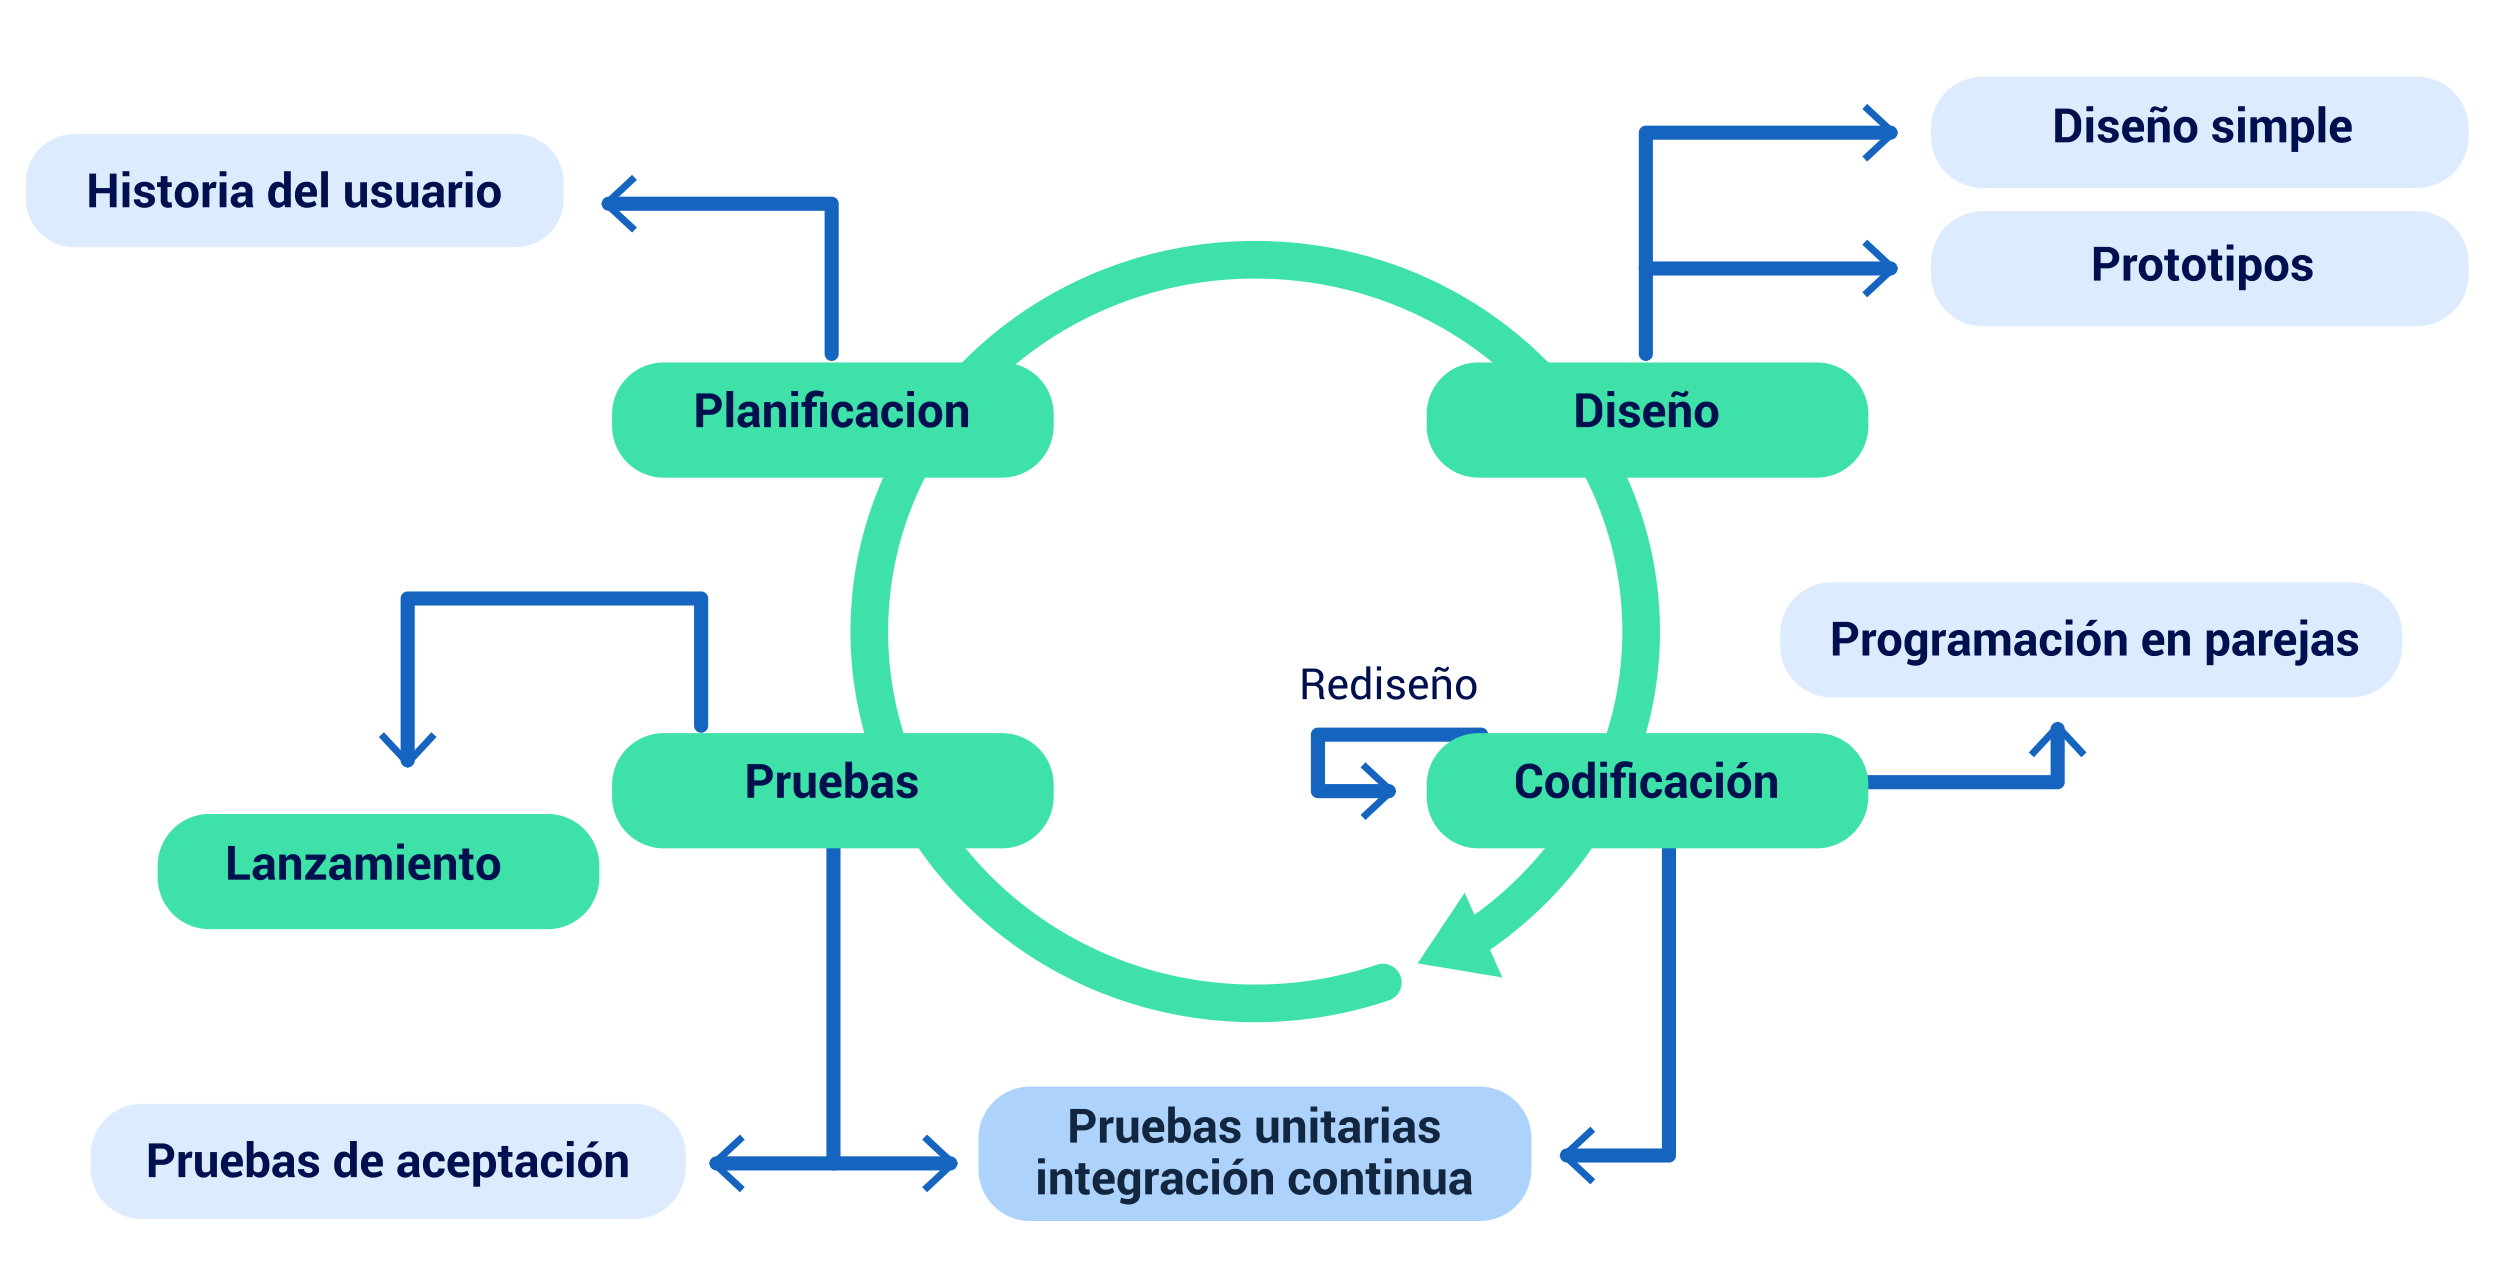 <svg xmlns="http://www.w3.org/2000/svg" xmlns:xlink="http://www.w3.org/1999/xlink" width="580" height="295.756" viewBox="0 0 580 295.756">
  <defs>
    <filter id="Trazado_820968" x="140.5" y="82.092" width="105.458" height="30.228" filterUnits="userSpaceOnUse">
      <feOffset dy="2" input="SourceAlpha"/>
      <feGaussianBlur stdDeviation="0.5" result="blur"/>
      <feFlood flood-opacity="0.251"/>
      <feComposite operator="in" in2="blur"/>
      <feComposite in="SourceGraphic"/>
    </filter>
    <filter id="Trazado_820969" x="329.5" y="168.092" width="105.458" height="30.228" filterUnits="userSpaceOnUse">
      <feOffset dy="2" input="SourceAlpha"/>
      <feGaussianBlur stdDeviation="0.5" result="blur-2"/>
      <feFlood flood-opacity="0.251"/>
      <feComposite operator="in" in2="blur-2"/>
      <feComposite in="SourceGraphic"/>
    </filter>
    <filter id="Trazado_820970" x="140.5" y="168.092" width="105.458" height="30.228" filterUnits="userSpaceOnUse">
      <feOffset dy="2" input="SourceAlpha"/>
      <feGaussianBlur stdDeviation="0.5" result="blur-3"/>
      <feFlood flood-opacity="0.251"/>
      <feComposite operator="in" in2="blur-3"/>
      <feComposite in="SourceGraphic"/>
    </filter>
    <filter id="Trazado_820974" x="329.5" y="82.092" width="105.458" height="30.228" filterUnits="userSpaceOnUse">
      <feOffset dy="2" input="SourceAlpha"/>
      <feGaussianBlur stdDeviation="0.5" result="blur-4"/>
      <feFlood flood-opacity="0.251"/>
      <feComposite operator="in" in2="blur-4"/>
      <feComposite in="SourceGraphic"/>
    </filter>
  </defs>
  <g id="Grupo_1073469" data-name="Grupo 1073469" transform="translate(-705 -6369.353)">
    <path id="Trazado_820964" data-name="Trazado 820964" d="M10,0H570a10,10,0,0,1,10,10V295.756H0V10A10,10,0,0,1,10,0Z" transform="translate(705 6369.353)" fill="#fff"/>
    <path id="Trazado_4523" data-name="Trazado 4523" d="M357.4,690.75c-51.776,0-93.9-40.653-93.9-90.625S305.624,509.5,357.4,509.5s93.9,40.653,93.9,90.625c0,29.4-14.872,57.088-39.783,74.069a4.367,4.367,0,1,1-4.92-7.216c22.522-15.354,35.968-40.346,35.968-66.853,0-45.154-38.205-81.89-85.166-81.89s-85.166,36.736-85.166,81.89,38.205,81.89,85.166,81.89a88.029,88.029,0,0,0,28.207-4.6,4.367,4.367,0,1,1,2.793,8.276A96.741,96.741,0,0,1,357.4,690.75Z" transform="translate(638.813 5915.753)" fill="#3ee2a8"/>
    <path id="Trazado_4524" data-name="Trazado 4524" d="M263.99,538.207a1.638,1.638,0,0,1-1.638-1.638V503.364H212.265a1.638,1.638,0,1,1,0-3.276H263.99a1.638,1.638,0,0,1,1.638,1.638V536.57A1.638,1.638,0,0,1,263.99,538.207Z" transform="translate(633.956 5914.889)" fill="#1565c0"/>
    <path id="Trazado_4525" data-name="Trazado 4525" d="M217.7,495.453l1.117,1.2-5.915,5.5,5.915,5.5-1.117,1.2-7.2-6.7Z" transform="translate(633.944 5914.462)" fill="#1565c0"/>
    <path id="Trazado_4526" data-name="Trazado 4526" d="M432.638,539.593A1.638,1.638,0,0,1,431,537.955V486.638A1.638,1.638,0,0,1,432.638,485h56.767a1.638,1.638,0,1,1,0,3.276H434.276v49.68A1.638,1.638,0,0,1,432.638,539.593Z" transform="translate(654.2 5913.503)" fill="#1565c0"/>
    <path id="Trazado_4527" data-name="Trazado 4527" d="M479.615,480.365l-1.117,1.2,5.915,5.5-5.915,5.5,1.117,1.2,7.2-6.7Z" transform="translate(658.564 5913.077)" fill="#1565c0"/>
    <path id="Trazado_4528" data-name="Trazado 4528" d="M489.405,517.129H432.638a1.638,1.638,0,0,1,0-3.276h56.767a1.638,1.638,0,1,1,0,3.276Z" transform="translate(654.2 5916.153)" fill="#1565c0"/>
    <path id="Trazado_4529" data-name="Trazado 4529" d="M479.615,509.218l-1.117,1.2,5.915,5.5-5.915,5.5,1.117,1.2,7.2-6.7Z" transform="translate(658.564 5915.727)" fill="#1565c0"/>
    <path id="Trazado_4530" data-name="Trazado 4530" d="M169.55,624.809a1.638,1.638,0,0,1-1.638-1.638V585.609a1.638,1.638,0,0,1,1.638-1.638h68.081a1.638,1.638,0,0,1,1.638,1.638v29.512a1.638,1.638,0,1,1-3.276,0V587.247H171.188v35.924A1.638,1.638,0,0,1,169.55,624.809Z" transform="translate(630.032 5922.595)" fill="#1565c0"/>
    <path id="Trazado_4531" data-name="Trazado 4531" d="M163.277,615l1.2-1.117,5.5,5.915,5.5-5.915,1.2,1.117-6.7,7.2Z" transform="translate(629.606 5925.342)" fill="#1565c0"/>
    <path id="Trazado_4532" data-name="Trazado 4532" d="M379.393,627.378H362.962a1.638,1.638,0,0,1-1.638-1.638v-13.1A1.638,1.638,0,0,1,362.962,611h37.862a1.638,1.638,0,0,1,0,3.276H364.6V624.1h14.794a1.638,1.638,0,0,1,0,3.276Z" transform="translate(647.8 5927.158)" fill="#1565c0"/>
    <path id="Trazado_4533" data-name="Trazado 4533" d="M373,631.762l-1.117-1.2,5.915-5.5-5.915-5.5,1.117-1.2,7.2,6.7Z" transform="translate(648.77 5927.834)" fill="#1565c0"/>
    <path id="Trazado_4534" data-name="Trazado 4534" d="M523.858,627.312H479.638a1.638,1.638,0,1,1,0-3.276h42.583V613.353a1.638,1.638,0,0,1,3.276,0v12.322A1.638,1.638,0,0,1,523.858,627.312Z" transform="translate(658.519 5925.144)" fill="#1565c0"/>
    <path id="Trazado_4535" data-name="Trazado 4535" d="M527.262,618.791l-1.2,1.117-5.5-5.915-5.5,5.915-1.2-1.117,6.7-7.2Z" transform="translate(661.813 5925.132)" fill="#1565c0"/>
    <path id="Trazado_4536" data-name="Trazado 4536" d="M439.54,711.783H415.882a1.638,1.638,0,0,1,0-3.276H437.9v-71.87a1.638,1.638,0,1,1,3.276,0v73.508A1.638,1.638,0,0,1,439.54,711.783Z" transform="translate(652.661 5927.283)" fill="#1565c0"/>
    <path id="Trazado_4537" data-name="Trazado 4537" d="M421.321,697.689l1.117,1.2-5.915,5.5,5.915,5.5-1.117,1.2-7.2-6.7Z" transform="translate(652.649 5933.042)" fill="#1565c0"/>
    <path id="Trazado_4538" data-name="Trazado 4538" d="M289.428,707.276H235.177a1.638,1.638,0,1,1,0-3.276h54.252a1.638,1.638,0,1,1,0,3.276Z" transform="translate(636.06 5933.622)" fill="#1565c0"/>
    <path id="Trazado_4539" data-name="Trazado 4539" d="M240.615,712.762l1.117-1.2-5.915-5.5,5.915-5.5-1.117-1.2-7.2,6.7Z" transform="translate(636.049 5933.196)" fill="#1565c0"/>
    <path id="Trazado_4540" data-name="Trazado 4540" d="M279.85,712.762l-1.117-1.2,5.915-5.5-5.915-5.5,1.117-1.2,7.2,6.7Z" transform="translate(640.211 5933.196)" fill="#1565c0"/>
    <path id="Trazado_4541" data-name="Trazado 4541" d="M260.02,713.614a1.638,1.638,0,0,1-1.638-1.638V636.638a1.638,1.638,0,1,1,3.276,0v75.339A1.638,1.638,0,0,1,260.02,713.614Z" transform="translate(638.343 5927.283)" fill="#1565c0"/>
    <path id="Trazado_4542" data-name="Trazado 4542" d="M394.919,648l8.735,19.654L384,664.378Z" transform="translate(649.883 5928.477)" fill="#3ee2a8"/>
    <path id="Trazado_819909" data-name="Trazado 819909" d="M11.26,0H113.539A11.26,11.26,0,0,1,124.8,11.26v3.753a11.26,11.26,0,0,1-11.26,11.26H11.26A11.26,11.26,0,0,1,0,15.013V11.26A11.26,11.26,0,0,1,11.26,0Z" transform="translate(711 6400.444)" fill="#dcecfe"/>
    <path id="Trazado_820965" data-name="Trazado 820965" d="M12,0H112.731a12,12,0,0,1,12,12v1.837a12,12,0,0,1-12,12H12a12,12,0,0,1-12-12V12A12,12,0,0,1,12,0Z" transform="translate(1153 6387.136)" fill="#dcecfe"/>
    <path id="Trazado_820966" data-name="Trazado 820966" d="M12,0H112.731a12,12,0,0,1,12,12v2.728a12,12,0,0,1-12,12H12a12,12,0,0,1-12-12V12A12,12,0,0,1,12,0Z" transform="translate(1153 6418.319)" fill="#dcecfe"/>
    <path id="Trazado_820967" data-name="Trazado 820967" d="M12,0H132.332a12,12,0,0,1,12,12v2.728a12,12,0,0,1-12,12H12a12,12,0,0,1-12-12V12A12,12,0,0,1,12,0Z" transform="translate(1118 6504.444)" fill="#dcecfe"/>
    <g transform="matrix(1, 0, 0, 1, 705, 6369.35)" filter="url(#Trazado_820968)">
      <path id="Trazado_820968-2" data-name="Trazado 820968" d="M12,0H90.458a12,12,0,0,1,12,12v2.728a12,12,0,0,1-12,12H12a12,12,0,0,1-12-12V12A12,12,0,0,1,12,0Z" transform="translate(142 82.09)" fill="#3ee2a8"/>
    </g>
    <g transform="matrix(1, 0, 0, 1, 705, 6369.35)" filter="url(#Trazado_820969)">
      <path id="Trazado_820969-2" data-name="Trazado 820969" d="M12,0H90.458a12,12,0,0,1,12,12v2.728a12,12,0,0,1-12,12H12a12,12,0,0,1-12-12V12A12,12,0,0,1,12,0Z" transform="translate(331 168.09)" fill="#3ee2a8"/>
    </g>
    <g transform="matrix(1, 0, 0, 1, 705, 6369.35)" filter="url(#Trazado_820970)">
      <path id="Trazado_820970-2" data-name="Trazado 820970" d="M12,0H90.458a12,12,0,0,1,12,12v2.728a12,12,0,0,1-12,12H12a12,12,0,0,1-12-12V12A12,12,0,0,1,12,0Z" transform="translate(142 168.09)" fill="#3ee2a8"/>
    </g>
    <path id="Trazado_820971" data-name="Trazado 820971" d="M12,0H90.458a12,12,0,0,1,12,12v2.728a12,12,0,0,1-12,12H12a12,12,0,0,1-12-12V12A12,12,0,0,1,12,0Z" transform="translate(741.587 6558.196)" fill="#3ee2a8"/>
    <path id="Trazado_820972" data-name="Trazado 820972" d="M12,0H126.1a12,12,0,0,1,12,12v2.728a12,12,0,0,1-12,12H12a12,12,0,0,1-12-12V12A12,12,0,0,1,12,0Z" transform="translate(726 6625.444)" fill="#dcecfe"/>
    <path id="Trazado_820973" data-name="Trazado 820973" d="M12,0H116.295a12,12,0,0,1,12,12v7.183a12,12,0,0,1-12,12H12a12,12,0,0,1-12-12V12A12,12,0,0,1,12,0Z" transform="translate(932 6621.445)" fill="#add3fd"/>
    <g transform="matrix(1, 0, 0, 1, 705, 6369.35)" filter="url(#Trazado_820974)">
      <path id="Trazado_820974-2" data-name="Trazado 820974" d="M12,0H90.458a12,12,0,0,1,12,12v2.728a12,12,0,0,1-12,12H12a12,12,0,0,1-12-12V12A12,12,0,0,1,12,0Z" transform="translate(331 82.09)" fill="#3ee2a8"/>
    </g>
    <path id="Trazado_820975" data-name="Trazado 820975" d="M7.042,0H5.473V-3.25H2.288V0H.72V-7.82H2.288v3.362H5.473V-7.82H7.042Zm2.97,0H8.443V-5.812h1.568Zm0-7.2H8.443V-8.379h1.568Zm4.431,5.591a.541.541,0,0,0-.25-.443,2.537,2.537,0,0,0-.927-.325A3.7,3.7,0,0,1,11.717-3a1.349,1.349,0,0,1-.529-1.123,1.6,1.6,0,0,1,.634-1.273,2.555,2.555,0,0,1,1.687-.526,2.758,2.758,0,0,1,1.764.526,1.538,1.538,0,0,1,.636,1.311L15.9-4.05H14.384a.761.761,0,0,0-.226-.569.893.893,0,0,0-.65-.22.888.888,0,0,0-.6.188.585.585,0,0,0-.22.462.522.522,0,0,0,.228.438,2.541,2.541,0,0,0,.927.3,3.77,3.77,0,0,1,1.593.631,1.384,1.384,0,0,1,.524,1.147,1.534,1.534,0,0,1-.671,1.284,2.9,2.9,0,0,1-1.772.5,2.694,2.694,0,0,1-1.834-.588,1.644,1.644,0,0,1-.642-1.34l.011-.032h1.434a.815.815,0,0,0,.306.677,1.264,1.264,0,0,0,.757.209,1.077,1.077,0,0,0,.663-.175A.566.566,0,0,0,14.443-1.611Zm4.41-5.624v1.423h.983v1.1h-.983v2.959a.675.675,0,0,0,.142.483.5.5,0,0,0,.373.145,1.5,1.5,0,0,0,.215-.013,1.809,1.809,0,0,0,.209-.046l.129,1.133a3.175,3.175,0,0,1-.459.121,2.738,2.738,0,0,1-.486.04,1.672,1.672,0,0,1-1.249-.446,1.955,1.955,0,0,1-.438-1.413V-4.71h-.849v-1.1h.849V-7.235Zm1.708,4.275a3.119,3.119,0,0,1,.725-2.13,2.527,2.527,0,0,1,2.009-.83,2.554,2.554,0,0,1,2.02.827,3.1,3.1,0,0,1,.73,2.132v.113a3.107,3.107,0,0,1-.728,2.135,2.544,2.544,0,0,1-2.011.824,2.55,2.55,0,0,1-2.017-.824,3.107,3.107,0,0,1-.728-2.135Zm1.563.113A2.528,2.528,0,0,0,22.4-1.571a.964.964,0,0,0,.9.481.955.955,0,0,0,.889-.483,2.511,2.511,0,0,0,.282-1.273v-.113a2.486,2.486,0,0,0-.285-1.262.963.963,0,0,0-.9-.489.951.951,0,0,0-.889.491,2.508,2.508,0,0,0-.282,1.26Zm7.944-1.617-.575-.016a1.045,1.045,0,0,0-.575.145.919.919,0,0,0-.344.408V0H27.011V-5.812h1.456l.07.859a1.833,1.833,0,0,1,.529-.712,1.179,1.179,0,0,1,.749-.255,1.172,1.172,0,0,1,.218.019q.1.019.2.046ZM32.533,0H30.964V-5.812h1.568Zm0-7.2H30.964V-8.379h1.568ZM37.249,0A3.3,3.3,0,0,1,37.1-.419a2.914,2.914,0,0,1-.089-.451,2.15,2.15,0,0,1-.639.7,1.6,1.6,0,0,1-.945.279,1.962,1.962,0,0,1-1.407-.47,1.684,1.684,0,0,1-.494-1.281,1.532,1.532,0,0,1,.658-1.324,3.286,3.286,0,0,1,1.92-.47h.881v-.462a.9.9,0,0,0-.22-.65.864.864,0,0,0-.655-.231.852.852,0,0,0-.588.185.647.647,0,0,0-.207.508H33.806l-.011-.032a1.474,1.474,0,0,1,.642-1.27,2.788,2.788,0,0,1,1.775-.534,2.6,2.6,0,0,1,1.695.526,1.833,1.833,0,0,1,.647,1.509v2.4a4.541,4.541,0,0,0,.062.768,3.854,3.854,0,0,0,.2.714ZM35.814-1.047a1.336,1.336,0,0,0,.73-.2,1.1,1.1,0,0,0,.44-.473v-.822H36.1a1.044,1.044,0,0,0-.755.247.812.812,0,0,0-.255.607.606.606,0,0,0,.191.47A.754.754,0,0,0,35.814-1.047Zm6.413-1.81a3.776,3.776,0,0,1,.594-2.218,1.927,1.927,0,0,1,1.673-.843,1.627,1.627,0,0,1,.784.188,1.887,1.887,0,0,1,.612.537V-8.379h1.574V0H46.127l-.134-.714a1.943,1.943,0,0,1-.65.615,1.718,1.718,0,0,1-.859.212,1.965,1.965,0,0,1-1.662-.784,3.349,3.349,0,0,1-.594-2.073Zm1.563.113a2.367,2.367,0,0,0,.258,1.2.9.9,0,0,0,.838.438,1.22,1.22,0,0,0,.591-.137,1.093,1.093,0,0,0,.414-.4V-4.12a1.207,1.207,0,0,0-.411-.427A1.093,1.093,0,0,0,44.9-4.7a.885.885,0,0,0-.841.51,2.883,2.883,0,0,0-.266,1.332ZM51.2.113a2.615,2.615,0,0,1-2.03-.8,2.923,2.923,0,0,1-.73-2.054v-.215a3.182,3.182,0,0,1,.709-2.138,2.41,2.41,0,0,1,1.95-.827,2.256,2.256,0,0,1,1.8.717,2.834,2.834,0,0,1,.626,1.931v.811H50.053l-.016.032a1.57,1.57,0,0,0,.363.967,1.214,1.214,0,0,0,.964.371,3.226,3.226,0,0,0,.894-.107,3.649,3.649,0,0,0,.76-.328l.424.967a2.911,2.911,0,0,1-.945.478A4.192,4.192,0,0,1,51.2.113ZM51.1-4.71a.871.871,0,0,0-.728.325,1.63,1.63,0,0,0-.309.862l.011.027h1.912v-.118a1.357,1.357,0,0,0-.209-.8A.775.775,0,0,0,51.1-4.71ZM56.08,0H54.511V-8.379H56.08Zm7.589-.859a1.973,1.973,0,0,1-.682.72,1.808,1.808,0,0,1-.961.252A1.767,1.767,0,0,1,60.589-.51a2.989,2.989,0,0,1-.518-1.934V-5.812h1.563v3.378a1.876,1.876,0,0,0,.207,1.045.743.743,0,0,0,.642.282,1.563,1.563,0,0,0,.645-.121,1.086,1.086,0,0,0,.44-.357V-5.812h1.568V0h-1.3Zm5.79-.752a.541.541,0,0,0-.25-.443,2.537,2.537,0,0,0-.927-.325A3.7,3.7,0,0,1,66.733-3,1.349,1.349,0,0,1,66.2-4.12a1.6,1.6,0,0,1,.634-1.273,2.555,2.555,0,0,1,1.687-.526,2.758,2.758,0,0,1,1.764.526,1.538,1.538,0,0,1,.636,1.311l-.011.032H69.4a.761.761,0,0,0-.226-.569.893.893,0,0,0-.65-.22.888.888,0,0,0-.6.188.585.585,0,0,0-.22.462.522.522,0,0,0,.228.438,2.541,2.541,0,0,0,.927.3,3.77,3.77,0,0,1,1.593.631,1.384,1.384,0,0,1,.524,1.147,1.534,1.534,0,0,1-.671,1.284,2.9,2.9,0,0,1-1.772.5A2.694,2.694,0,0,1,66.7-.475a1.644,1.644,0,0,1-.642-1.34l.011-.032H67.5a.815.815,0,0,0,.306.677,1.264,1.264,0,0,0,.757.209,1.077,1.077,0,0,0,.663-.175A.566.566,0,0,0,69.459-1.611Zm6.091.752a1.973,1.973,0,0,1-.682.72,1.808,1.808,0,0,1-.961.252A1.767,1.767,0,0,1,72.469-.51a2.989,2.989,0,0,1-.518-1.934V-5.812h1.563v3.378a1.876,1.876,0,0,0,.207,1.045.743.743,0,0,0,.642.282,1.563,1.563,0,0,0,.645-.121,1.086,1.086,0,0,0,.44-.357V-5.812h1.568V0h-1.3ZM81.625,0a3.3,3.3,0,0,1-.148-.419,2.915,2.915,0,0,1-.089-.451,2.15,2.15,0,0,1-.639.7A1.6,1.6,0,0,1,79.8.113,1.962,1.962,0,0,1,78.4-.357,1.684,1.684,0,0,1,77.9-1.638a1.532,1.532,0,0,1,.658-1.324,3.286,3.286,0,0,1,1.92-.47h.881v-.462a.9.9,0,0,0-.22-.65.864.864,0,0,0-.655-.231.852.852,0,0,0-.588.185.647.647,0,0,0-.207.508H78.182l-.011-.032a1.474,1.474,0,0,1,.642-1.27,2.788,2.788,0,0,1,1.775-.534,2.6,2.6,0,0,1,1.695.526,1.833,1.833,0,0,1,.647,1.509v2.4a4.541,4.541,0,0,0,.062.768,3.854,3.854,0,0,0,.2.714ZM80.19-1.047a1.336,1.336,0,0,0,.73-.2,1.1,1.1,0,0,0,.44-.473v-.822H80.48a1.044,1.044,0,0,0-.755.247.812.812,0,0,0-.255.607.606.606,0,0,0,.191.47A.754.754,0,0,0,80.19-1.047Zm6.972-3.416-.575-.016a1.045,1.045,0,0,0-.575.145.919.919,0,0,0-.344.408V0H84.106V-5.812h1.456l.07.859a1.833,1.833,0,0,1,.529-.712,1.179,1.179,0,0,1,.749-.255,1.172,1.172,0,0,1,.218.019q.1.019.2.046ZM89.627,0H88.059V-5.812h1.568Zm0-7.2H88.059V-8.379h1.568Zm1.047,4.243a3.119,3.119,0,0,1,.725-2.13,2.527,2.527,0,0,1,2.009-.83,2.554,2.554,0,0,1,2.02.827,3.1,3.1,0,0,1,.73,2.132v.113a3.107,3.107,0,0,1-.728,2.135,2.544,2.544,0,0,1-2.011.824A2.55,2.55,0,0,1,91.4-.712a3.107,3.107,0,0,1-.728-2.135Zm1.563.113a2.528,2.528,0,0,0,.279,1.276.964.964,0,0,0,.9.481.955.955,0,0,0,.889-.483,2.511,2.511,0,0,0,.282-1.273v-.113a2.486,2.486,0,0,0-.285-1.262.963.963,0,0,0-.9-.489.951.951,0,0,0-.889.491,2.508,2.508,0,0,0-.282,1.26Z" transform="translate(725 6417.444)" fill="#00104e"/>
    <path id="Trazado_820976" data-name="Trazado 820976" d="M-34.192,0V-7.82h2.729A3.227,3.227,0,0,1-29.1-6.9a3.157,3.157,0,0,1,.929,2.35V-3.26A3.146,3.146,0,0,1-29.1-.91,3.237,3.237,0,0,1-31.464,0Zm1.568-6.612V-1.2h1.16a1.531,1.531,0,0,0,1.246-.577,2.26,2.26,0,0,0,.473-1.48V-4.565a2.241,2.241,0,0,0-.473-1.472,1.534,1.534,0,0,0-1.246-.575ZM-25.384,0h-1.568V-5.812h1.568Zm0-7.2h-1.568V-8.379h1.568Zm4.431,5.591a.541.541,0,0,0-.25-.443,2.537,2.537,0,0,0-.927-.325A3.7,3.7,0,0,1-23.678-3a1.349,1.349,0,0,1-.529-1.123,1.6,1.6,0,0,1,.634-1.273,2.555,2.555,0,0,1,1.687-.526,2.758,2.758,0,0,1,1.764.526,1.538,1.538,0,0,1,.636,1.311l-.011.032h-1.515a.761.761,0,0,0-.226-.569.893.893,0,0,0-.65-.22.888.888,0,0,0-.6.188.585.585,0,0,0-.22.462.522.522,0,0,0,.228.438,2.541,2.541,0,0,0,.927.3,3.77,3.77,0,0,1,1.593.631,1.384,1.384,0,0,1,.524,1.147A1.534,1.534,0,0,1-20.1-.387a2.9,2.9,0,0,1-1.772.5,2.694,2.694,0,0,1-1.834-.588,1.644,1.644,0,0,1-.642-1.34l.011-.032h1.434a.815.815,0,0,0,.306.677,1.264,1.264,0,0,0,.757.209,1.077,1.077,0,0,0,.663-.175A.566.566,0,0,0-20.953-1.611ZM-15.9.113a2.615,2.615,0,0,1-2.03-.8,2.923,2.923,0,0,1-.73-2.054v-.215a3.182,3.182,0,0,1,.709-2.138,2.41,2.41,0,0,1,1.95-.827,2.256,2.256,0,0,1,1.8.717,2.834,2.834,0,0,1,.626,1.931v.811h-3.464l-.016.032a1.57,1.57,0,0,0,.363.967,1.214,1.214,0,0,0,.964.371,3.226,3.226,0,0,0,.894-.107,3.649,3.649,0,0,0,.76-.328l.424.967a2.911,2.911,0,0,1-.945.478A4.192,4.192,0,0,1-15.9.113Zm-.1-4.823a.871.871,0,0,0-.728.325,1.63,1.63,0,0,0-.309.862l.011.027h1.912v-.118a1.357,1.357,0,0,0-.209-.8A.775.775,0,0,0-16.006-4.71Zm4.77-1.1.07.833a2.126,2.126,0,0,1,.714-.693A1.854,1.854,0,0,1-9.5-5.919a1.728,1.728,0,0,1,1.375.567,2.686,2.686,0,0,1,.494,1.791V0H-9.206V-3.556a1.391,1.391,0,0,0-.218-.884.8.8,0,0,0-.653-.26,1.369,1.369,0,0,0-.615.132,1.2,1.2,0,0,0-.438.363V0H-12.7V-5.812Zm3.072-2.428a1.282,1.282,0,0,1-.32.878A1.031,1.031,0,0,1-9.292-7a1.968,1.968,0,0,1-.851-.234,1.861,1.861,0,0,0-.755-.234.387.387,0,0,0-.322.175.681.681,0,0,0-.129.416l-.838-.226a1.308,1.308,0,0,1,.32-.878,1.013,1.013,0,0,1,.8-.373,2.145,2.145,0,0,1,.816.234,2.132,2.132,0,0,0,.795.234.408.408,0,0,0,.322-.172.651.651,0,0,0,.14-.424ZM-6.7-2.959a3.119,3.119,0,0,1,.725-2.13,2.527,2.527,0,0,1,2.009-.83,2.554,2.554,0,0,1,2.02.827,3.1,3.1,0,0,1,.73,2.132v.113A3.107,3.107,0,0,1-1.947-.712,2.544,2.544,0,0,1-3.958.113,2.55,2.55,0,0,1-5.975-.712,3.107,3.107,0,0,1-6.7-2.847Zm1.563.113a2.528,2.528,0,0,0,.279,1.276.964.964,0,0,0,.9.481.955.955,0,0,0,.889-.483,2.511,2.511,0,0,0,.282-1.273v-.113a2.486,2.486,0,0,0-.285-1.262.963.963,0,0,0-.9-.489.951.951,0,0,0-.889.491,2.508,2.508,0,0,0-.282,1.26ZM5.629-1.611a.541.541,0,0,0-.25-.443,2.537,2.537,0,0,0-.927-.325A3.7,3.7,0,0,1,2.9-3,1.349,1.349,0,0,1,2.374-4.12a1.6,1.6,0,0,1,.634-1.273,2.555,2.555,0,0,1,1.687-.526,2.758,2.758,0,0,1,1.764.526A1.538,1.538,0,0,1,7.1-4.082l-.011.032H5.57a.761.761,0,0,0-.226-.569.893.893,0,0,0-.65-.22.888.888,0,0,0-.6.188.585.585,0,0,0-.22.462.522.522,0,0,0,.228.438,2.541,2.541,0,0,0,.927.3,3.77,3.77,0,0,1,1.593.631A1.384,1.384,0,0,1,7.149-1.67,1.534,1.534,0,0,1,6.478-.387a2.9,2.9,0,0,1-1.772.5A2.694,2.694,0,0,1,2.871-.475a1.644,1.644,0,0,1-.642-1.34l.011-.032H3.674a.815.815,0,0,0,.306.677,1.264,1.264,0,0,0,.757.209A1.077,1.077,0,0,0,5.4-1.136.566.566,0,0,0,5.629-1.611ZM9.808,0H8.239V-5.812H9.808Zm0-7.2H8.239V-8.379H9.808Zm2.745,1.391.064.768a1.952,1.952,0,0,1,.7-.647,2.016,2.016,0,0,1,.975-.228,1.775,1.775,0,0,1,.956.247,1.524,1.524,0,0,1,.6.747,2.014,2.014,0,0,1,.7-.73,1.9,1.9,0,0,1,1.01-.263,1.656,1.656,0,0,1,1.356.61,2.91,2.91,0,0,1,.5,1.861V0H17.843V-3.454a1.629,1.629,0,0,0-.215-.972.763.763,0,0,0-.639-.274,1.1,1.1,0,0,0-.577.148,1.076,1.076,0,0,0-.389.411q0,.1.005.175t.005.148V0H14.47V-3.454a1.634,1.634,0,0,0-.215-.964A.759.759,0,0,0,13.61-4.7a1.216,1.216,0,0,0-.556.121,1.066,1.066,0,0,0-.395.341V0H11.1V-5.812Zm13.3,3.067a3.338,3.338,0,0,1-.6,2.073A1.972,1.972,0,0,1,23.6.113a1.861,1.861,0,0,1-.811-.169,1.666,1.666,0,0,1-.607-.5V2.234H20.614V-5.812h1.413l.091.688a1.862,1.862,0,0,1,.62-.588,1.678,1.678,0,0,1,.846-.207,1.934,1.934,0,0,1,1.676.843,3.764,3.764,0,0,1,.6,2.218Zm-1.568-.113a2.812,2.812,0,0,0-.274-1.332.894.894,0,0,0-.838-.51,1.184,1.184,0,0,0-.6.145,1.035,1.035,0,0,0-.395.414V-1.6a.961.961,0,0,0,.395.376,1.33,1.33,0,0,0,.615.129.9.9,0,0,0,.835-.446,2.353,2.353,0,0,0,.266-1.208ZM28.472,0H26.9V-8.379h1.568ZM32.28.113a2.615,2.615,0,0,1-2.03-.8,2.923,2.923,0,0,1-.73-2.054v-.215a3.182,3.182,0,0,1,.709-2.138,2.41,2.41,0,0,1,1.95-.827,2.256,2.256,0,0,1,1.8.717A2.834,2.834,0,0,1,34.6-3.271v.811H31.136l-.016.032a1.57,1.57,0,0,0,.363.967,1.214,1.214,0,0,0,.964.371,3.226,3.226,0,0,0,.894-.107,3.649,3.649,0,0,0,.76-.328l.424.967a2.911,2.911,0,0,1-.945.478A4.192,4.192,0,0,1,32.28.113Zm-.1-4.823a.871.871,0,0,0-.728.325,1.63,1.63,0,0,0-.309.862l.011.027h1.912v-.118a1.357,1.357,0,0,0-.209-.8A.775.775,0,0,0,32.178-4.71Z" transform="translate(1216 6402.373)" fill="#00104e"/>
    <path id="Trazado_820977" data-name="Trazado 820977" d="M-23.652-2.836V0H-25.22V-7.82h2.992a3.08,3.08,0,0,1,2.122.688,2.305,2.305,0,0,1,.773,1.81,2.289,2.289,0,0,1-.773,1.8,3.1,3.1,0,0,1-2.122.682Zm0-1.208h1.423a1.3,1.3,0,0,0,.994-.357,1.27,1.27,0,0,0,.338-.91,1.33,1.33,0,0,0-.336-.932,1.282,1.282,0,0,0-1-.368h-1.423Zm8.379-.419-.575-.016a1.045,1.045,0,0,0-.575.145.919.919,0,0,0-.344.408V0h-1.563V-5.812h1.456l.07.859a1.833,1.833,0,0,1,.529-.712,1.179,1.179,0,0,1,.749-.255,1.172,1.172,0,0,1,.218.019q.1.019.2.046Zm.467,1.5a3.119,3.119,0,0,1,.725-2.13,2.527,2.527,0,0,1,2.009-.83,2.554,2.554,0,0,1,2.02.827,3.1,3.1,0,0,1,.73,2.132v.113a3.107,3.107,0,0,1-.728,2.135,2.544,2.544,0,0,1-2.011.824,2.55,2.55,0,0,1-2.017-.824,3.107,3.107,0,0,1-.728-2.135Zm1.563.113a2.528,2.528,0,0,0,.279,1.276.964.964,0,0,0,.9.481.955.955,0,0,0,.889-.483,2.511,2.511,0,0,0,.282-1.273v-.113a2.486,2.486,0,0,0-.285-1.262.963.963,0,0,0-.9-.489.951.951,0,0,0-.889.491,2.508,2.508,0,0,0-.282,1.26Zm6.768-4.388v1.423h.983v1.1h-.983v2.959a.675.675,0,0,0,.142.483.5.5,0,0,0,.373.145,1.5,1.5,0,0,0,.215-.013,1.809,1.809,0,0,0,.209-.046l.129,1.133a3.175,3.175,0,0,1-.459.121,2.738,2.738,0,0,1-.486.04A1.672,1.672,0,0,1-7.6-.333a1.955,1.955,0,0,1-.438-1.413V-4.71h-.849v-1.1h.849V-7.235Zm1.708,4.275a3.119,3.119,0,0,1,.725-2.13,2.527,2.527,0,0,1,2.009-.83,2.554,2.554,0,0,1,2.02.827,3.1,3.1,0,0,1,.73,2.132v.113A3.107,3.107,0,0,1-.011-.712,2.544,2.544,0,0,1-2.022.113,2.55,2.55,0,0,1-4.039-.712a3.107,3.107,0,0,1-.728-2.135Zm1.563.113a2.528,2.528,0,0,0,.279,1.276.964.964,0,0,0,.9.481.955.955,0,0,0,.889-.483A2.511,2.511,0,0,0-.851-2.847v-.113a2.486,2.486,0,0,0-.285-1.262.963.963,0,0,0-.9-.489.951.951,0,0,0-.889.491A2.508,2.508,0,0,0-3.2-2.959ZM3.564-7.235v1.423h.983v1.1H3.564v2.959a.675.675,0,0,0,.142.483.5.5,0,0,0,.373.145,1.5,1.5,0,0,0,.215-.013A1.809,1.809,0,0,0,4.5-1.182L4.633-.048a3.175,3.175,0,0,1-.459.121,2.738,2.738,0,0,1-.486.04A1.672,1.672,0,0,1,2.438-.333,1.955,1.955,0,0,1,2-1.746V-4.71H1.152v-1.1H2V-7.235ZM7.162,0H5.594V-5.812H7.162Zm0-7.2H5.594V-8.379H7.162Zm6.531,4.458a3.338,3.338,0,0,1-.6,2.073,1.972,1.972,0,0,1-1.665.784,1.861,1.861,0,0,1-.811-.169,1.666,1.666,0,0,1-.607-.5V2.234H8.451V-5.812H9.864l.091.688a1.862,1.862,0,0,1,.62-.588,1.678,1.678,0,0,1,.846-.207,1.934,1.934,0,0,1,1.676.843,3.764,3.764,0,0,1,.6,2.218Zm-1.568-.113a2.812,2.812,0,0,0-.274-1.332.894.894,0,0,0-.838-.51,1.184,1.184,0,0,0-.6.145,1.035,1.035,0,0,0-.395.414V-1.6a.961.961,0,0,0,.395.376,1.33,1.33,0,0,0,.615.129.9.9,0,0,0,.835-.446,2.353,2.353,0,0,0,.266-1.208Zm2.293-.1a3.119,3.119,0,0,1,.725-2.13,2.527,2.527,0,0,1,2.009-.83,2.554,2.554,0,0,1,2.02.827,3.1,3.1,0,0,1,.73,2.132v.113a3.107,3.107,0,0,1-.728,2.135,2.544,2.544,0,0,1-2.011.824,2.55,2.55,0,0,1-2.017-.824,3.107,3.107,0,0,1-.728-2.135Zm1.563.113a2.528,2.528,0,0,0,.279,1.276.964.964,0,0,0,.9.481.955.955,0,0,0,.889-.483,2.511,2.511,0,0,0,.282-1.273v-.113a2.486,2.486,0,0,0-.285-1.262.963.963,0,0,0-.9-.489.951.951,0,0,0-.889.491,2.508,2.508,0,0,0-.282,1.26Zm8.03,1.235a.541.541,0,0,0-.25-.443,2.537,2.537,0,0,0-.927-.325A3.7,3.7,0,0,1,21.286-3a1.349,1.349,0,0,1-.529-1.123,1.6,1.6,0,0,1,.634-1.273,2.555,2.555,0,0,1,1.687-.526,2.758,2.758,0,0,1,1.764.526,1.538,1.538,0,0,1,.636,1.311l-.011.032H23.952a.761.761,0,0,0-.226-.569.893.893,0,0,0-.65-.22.888.888,0,0,0-.6.188.585.585,0,0,0-.22.462.522.522,0,0,0,.228.438,2.541,2.541,0,0,0,.927.3,3.77,3.77,0,0,1,1.593.631,1.384,1.384,0,0,1,.524,1.147A1.534,1.534,0,0,1,24.86-.387a2.9,2.9,0,0,1-1.772.5,2.694,2.694,0,0,1-1.834-.588,1.644,1.644,0,0,1-.642-1.34l.011-.032h1.434a.815.815,0,0,0,.306.677,1.264,1.264,0,0,0,.757.209,1.077,1.077,0,0,0,.663-.175A.566.566,0,0,0,24.011-1.611Z" transform="translate(1216 6434.446)" fill="#00104e"/>
    <path id="Trazado_820978" data-name="Trazado 820978" d="M-59.214-2.836V0h-1.568V-7.82h2.992a3.08,3.08,0,0,1,2.122.688,2.305,2.305,0,0,1,.773,1.81,2.289,2.289,0,0,1-.773,1.8,3.1,3.1,0,0,1-2.122.682Zm0-1.208h1.423A1.3,1.3,0,0,0-56.8-4.4a1.27,1.27,0,0,0,.338-.91,1.33,1.33,0,0,0-.336-.932,1.282,1.282,0,0,0-1-.368h-1.423Zm8.379-.419-.575-.016a1.045,1.045,0,0,0-.575.145.919.919,0,0,0-.344.408V0h-1.563V-5.812h1.456l.07.859a1.833,1.833,0,0,1,.529-.712,1.179,1.179,0,0,1,.749-.255,1.172,1.172,0,0,1,.218.019q.1.019.2.046Zm.467,1.5a3.119,3.119,0,0,1,.725-2.13,2.527,2.527,0,0,1,2.009-.83,2.554,2.554,0,0,1,2.02.827,3.1,3.1,0,0,1,.73,2.132v.113a3.107,3.107,0,0,1-.728,2.135,2.544,2.544,0,0,1-2.011.824A2.55,2.55,0,0,1-49.64-.712a3.107,3.107,0,0,1-.728-2.135Zm1.563.113a2.528,2.528,0,0,0,.279,1.276.964.964,0,0,0,.9.481.955.955,0,0,0,.889-.483,2.511,2.511,0,0,0,.282-1.273v-.113a2.486,2.486,0,0,0-.285-1.262.963.963,0,0,0-.9-.489.951.951,0,0,0-.889.491,2.508,2.508,0,0,0-.282,1.26Zm4.657-.011a3.764,3.764,0,0,1,.6-2.218,1.934,1.934,0,0,1,1.676-.843,1.65,1.65,0,0,1,.859.22,1.929,1.929,0,0,1,.634.628l.124-.741h1.348V-.027a2.16,2.16,0,0,1-.741,1.754,3.129,3.129,0,0,1-2.068.62,3.939,3.939,0,0,1-.935-.121,4.34,4.34,0,0,1-.913-.33L-43.3.725a3.6,3.6,0,0,0,.744.26,3.686,3.686,0,0,0,.83.089,1.4,1.4,0,0,0,.948-.269,1.063,1.063,0,0,0,.3-.838V-.559a1.755,1.755,0,0,1-.607.5,1.789,1.789,0,0,1-.8.172,1.972,1.972,0,0,1-1.665-.784,3.338,3.338,0,0,1-.6-2.073Zm1.568.113a2.388,2.388,0,0,0,.255,1.2.891.891,0,0,0,.835.438,1.294,1.294,0,0,0,.61-.132,1,1,0,0,0,.4-.384V-4.141a1.072,1.072,0,0,0-.4-.414,1.173,1.173,0,0,0-.6-.145.88.88,0,0,0-.838.51,2.909,2.909,0,0,0-.263,1.332Zm7.928-1.719-.575-.016a1.045,1.045,0,0,0-.575.145.919.919,0,0,0-.344.408V0h-1.563V-5.812h1.456l.07.859a1.833,1.833,0,0,1,.529-.712,1.179,1.179,0,0,1,.749-.255,1.172,1.172,0,0,1,.218.019q.1.019.2.046ZM-30.408,0a3.3,3.3,0,0,1-.148-.419,2.914,2.914,0,0,1-.089-.451,2.15,2.15,0,0,1-.639.7,1.6,1.6,0,0,1-.945.279,1.962,1.962,0,0,1-1.407-.47,1.684,1.684,0,0,1-.494-1.281,1.532,1.532,0,0,1,.658-1.324,3.286,3.286,0,0,1,1.92-.47h.881v-.462a.9.9,0,0,0-.22-.65.864.864,0,0,0-.655-.231.852.852,0,0,0-.588.185.647.647,0,0,0-.207.508h-1.509l-.011-.032a1.474,1.474,0,0,1,.642-1.27,2.788,2.788,0,0,1,1.775-.534,2.6,2.6,0,0,1,1.695.526A1.833,1.833,0,0,1-29.1-3.883v2.4a4.541,4.541,0,0,0,.062.768,3.854,3.854,0,0,0,.2.714Zm-1.434-1.047a1.336,1.336,0,0,0,.73-.2,1.1,1.1,0,0,0,.44-.473v-.822h-.881a1.044,1.044,0,0,0-.755.247.812.812,0,0,0-.255.607.606.606,0,0,0,.191.47A.754.754,0,0,0-31.843-1.047Zm5.371-4.764.064.768a1.952,1.952,0,0,1,.7-.647,2.016,2.016,0,0,1,.975-.228,1.775,1.775,0,0,1,.956.247,1.524,1.524,0,0,1,.6.747,2.014,2.014,0,0,1,.7-.73,1.9,1.9,0,0,1,1.01-.263,1.656,1.656,0,0,1,1.356.61,2.91,2.91,0,0,1,.5,1.861V0h-1.568V-3.454a1.629,1.629,0,0,0-.215-.972.763.763,0,0,0-.639-.274,1.1,1.1,0,0,0-.577.148A1.076,1.076,0,0,0-23-4.141q0,.1.005.175t.005.148V0h-1.563V-3.454a1.634,1.634,0,0,0-.215-.964.759.759,0,0,0-.645-.282,1.216,1.216,0,0,0-.556.121,1.066,1.066,0,0,0-.395.341V0h-1.563V-5.812ZM-14.983,0a3.3,3.3,0,0,1-.148-.419,2.914,2.914,0,0,1-.089-.451,2.15,2.15,0,0,1-.639.7A1.6,1.6,0,0,1-16.8.113a1.962,1.962,0,0,1-1.407-.47A1.684,1.684,0,0,1-18.7-1.638a1.532,1.532,0,0,1,.658-1.324,3.286,3.286,0,0,1,1.92-.47h.881v-.462a.9.9,0,0,0-.22-.65.864.864,0,0,0-.655-.231.852.852,0,0,0-.588.185.647.647,0,0,0-.207.508h-1.509l-.011-.032a1.474,1.474,0,0,1,.642-1.27,2.788,2.788,0,0,1,1.775-.534,2.6,2.6,0,0,1,1.695.526,1.833,1.833,0,0,1,.647,1.509v2.4a4.541,4.541,0,0,0,.062.768,3.854,3.854,0,0,0,.2.714Zm-1.434-1.047a1.336,1.336,0,0,0,.73-.2,1.1,1.1,0,0,0,.44-.473v-.822h-.881a1.044,1.044,0,0,0-.755.247.812.812,0,0,0-.255.607.606.606,0,0,0,.191.47A.754.754,0,0,0-16.417-1.047Zm6.343-.043a.873.873,0,0,0,.65-.244.887.887,0,0,0,.242-.653h1.429l.011.032A1.819,1.819,0,0,1-8.4-.481a2.45,2.45,0,0,1-1.676.594,2.476,2.476,0,0,1-1.993-.824,3.134,3.134,0,0,1-.7-2.108v-.161a3.154,3.154,0,0,1,.7-2.108,2.454,2.454,0,0,1,1.985-.83,2.4,2.4,0,0,1,1.713.612A2.046,2.046,0,0,1-7.742-3.7l-.011.032H-9.182a1.16,1.16,0,0,0-.239-.749.8.8,0,0,0-.663-.3.9.9,0,0,0-.862.486A2.666,2.666,0,0,0-11.2-2.981v.161a2.656,2.656,0,0,0,.255,1.251A.907.907,0,0,0-10.073-1.09ZM-5.18,0H-6.749V-5.812H-5.18Zm0-7.2H-6.749V-8.379H-5.18Zm1.047,4.243a3.119,3.119,0,0,1,.725-2.13A2.527,2.527,0,0,1-1.4-5.919a2.554,2.554,0,0,1,2.02.827,3.1,3.1,0,0,1,.73,2.132v.113A3.107,3.107,0,0,1,.623-.712,2.544,2.544,0,0,1-1.388.113,2.55,2.55,0,0,1-3.405-.712a3.107,3.107,0,0,1-.728-2.135Zm1.563.113a2.528,2.528,0,0,0,.279,1.276.964.964,0,0,0,.9.481A.955.955,0,0,0-.5-1.574,2.511,2.511,0,0,0-.218-2.847v-.113A2.486,2.486,0,0,0-.5-4.222a.963.963,0,0,0-.9-.489.951.951,0,0,0-.889.491,2.508,2.508,0,0,0-.282,1.26Zm1.488-5.446H.663l.011.032-1.488,1.4H-2.151ZM3.752-5.812l.07.833a2.126,2.126,0,0,1,.714-.693,1.854,1.854,0,0,1,.951-.247,1.728,1.728,0,0,1,1.375.567,2.686,2.686,0,0,1,.494,1.791V0H5.782V-3.556a1.391,1.391,0,0,0-.218-.884.8.8,0,0,0-.653-.26,1.369,1.369,0,0,0-.615.132,1.2,1.2,0,0,0-.438.363V0H2.291V-5.812ZM13.785.113a2.615,2.615,0,0,1-2.03-.8,2.923,2.923,0,0,1-.73-2.054v-.215a3.182,3.182,0,0,1,.709-2.138,2.41,2.41,0,0,1,1.95-.827,2.256,2.256,0,0,1,1.8.717,2.834,2.834,0,0,1,.626,1.931v.811H12.641l-.016.032a1.57,1.57,0,0,0,.363.967,1.214,1.214,0,0,0,.964.371,3.226,3.226,0,0,0,.894-.107,3.649,3.649,0,0,0,.76-.328l.424.967a2.911,2.911,0,0,1-.945.478A4.192,4.192,0,0,1,13.785.113Zm-.1-4.823a.871.871,0,0,0-.728.325,1.63,1.63,0,0,0-.309.862l.011.027h1.912v-.118a1.357,1.357,0,0,0-.209-.8A.775.775,0,0,0,13.683-4.71Zm4.77-1.1.07.833a2.126,2.126,0,0,1,.714-.693,1.854,1.854,0,0,1,.951-.247,1.728,1.728,0,0,1,1.375.567,2.686,2.686,0,0,1,.494,1.791V0H20.483V-3.556a1.391,1.391,0,0,0-.218-.884.8.8,0,0,0-.653-.26A1.369,1.369,0,0,0,19-4.568a1.2,1.2,0,0,0-.438.363V0H16.991V-5.812ZM31.209-2.745a3.338,3.338,0,0,1-.6,2.073,1.972,1.972,0,0,1-1.665.784,1.861,1.861,0,0,1-.811-.169,1.666,1.666,0,0,1-.607-.5V2.234H25.967V-5.812h1.413l.091.688a1.862,1.862,0,0,1,.62-.588,1.678,1.678,0,0,1,.846-.207,1.934,1.934,0,0,1,1.676.843,3.764,3.764,0,0,1,.6,2.218ZM29.64-2.857a2.812,2.812,0,0,0-.274-1.332.894.894,0,0,0-.838-.51,1.184,1.184,0,0,0-.6.145,1.035,1.035,0,0,0-.395.414V-1.6a.961.961,0,0,0,.395.376,1.33,1.33,0,0,0,.615.129.9.9,0,0,0,.835-.446,2.353,2.353,0,0,0,.266-1.208ZM35.6,0a3.3,3.3,0,0,1-.148-.419,2.914,2.914,0,0,1-.089-.451,2.15,2.15,0,0,1-.639.7,1.6,1.6,0,0,1-.945.279,1.962,1.962,0,0,1-1.407-.47,1.684,1.684,0,0,1-.494-1.281,1.532,1.532,0,0,1,.658-1.324,3.286,3.286,0,0,1,1.92-.47h.881v-.462a.9.9,0,0,0-.22-.65.864.864,0,0,0-.655-.231.852.852,0,0,0-.588.185.647.647,0,0,0-.207.508H32.159l-.011-.032a1.474,1.474,0,0,1,.642-1.27,2.788,2.788,0,0,1,1.775-.534,2.6,2.6,0,0,1,1.695.526,1.833,1.833,0,0,1,.647,1.509v2.4a4.541,4.541,0,0,0,.062.768,3.854,3.854,0,0,0,.2.714ZM34.168-1.047a1.336,1.336,0,0,0,.73-.2,1.1,1.1,0,0,0,.44-.473v-.822h-.881A1.044,1.044,0,0,0,33.7-2.3a.812.812,0,0,0-.255.607.606.606,0,0,0,.191.47A.754.754,0,0,0,34.168-1.047ZM41.14-4.463l-.575-.016a1.045,1.045,0,0,0-.575.145.919.919,0,0,0-.344.408V0H38.084V-5.812h1.456l.07.859a1.833,1.833,0,0,1,.529-.712,1.179,1.179,0,0,1,.749-.255A1.172,1.172,0,0,1,41.1-5.9q.1.019.2.046ZM44.373.113a2.615,2.615,0,0,1-2.03-.8,2.923,2.923,0,0,1-.73-2.054v-.215a3.182,3.182,0,0,1,.709-2.138,2.41,2.41,0,0,1,1.95-.827,2.256,2.256,0,0,1,1.8.717,2.834,2.834,0,0,1,.626,1.931v.811H43.229l-.016.032a1.57,1.57,0,0,0,.363.967,1.214,1.214,0,0,0,.964.371,3.226,3.226,0,0,0,.894-.107,3.649,3.649,0,0,0,.76-.328l.424.967a2.911,2.911,0,0,1-.945.478A4.192,4.192,0,0,1,44.373.113Zm-.1-4.823a.871.871,0,0,0-.728.325,1.63,1.63,0,0,0-.309.862l.011.027h1.912v-.118a1.357,1.357,0,0,0-.209-.8A.775.775,0,0,0,44.271-4.71Zm5.027-1.1V.215a2.163,2.163,0,0,1-.542,1.576,2.012,2.012,0,0,1-1.509.556,3.275,3.275,0,0,1-.392-.021,3.252,3.252,0,0,1-.376-.07l.075-1.2a2.006,2.006,0,0,0,.247.048,2.037,2.037,0,0,0,.263.016A.581.581,0,0,0,47.553.9a1.117,1.117,0,0,0,.172-.685V-5.812Zm-.032-1.4H47.693V-8.379h1.574ZM53.95,0A3.3,3.3,0,0,1,53.8-.419a2.914,2.914,0,0,1-.089-.451,2.15,2.15,0,0,1-.639.7,1.6,1.6,0,0,1-.945.279,1.962,1.962,0,0,1-1.407-.47,1.684,1.684,0,0,1-.494-1.281,1.532,1.532,0,0,1,.658-1.324,3.286,3.286,0,0,1,1.92-.47h.881v-.462a.9.9,0,0,0-.22-.65.864.864,0,0,0-.655-.231.852.852,0,0,0-.588.185.647.647,0,0,0-.207.508H50.507L50.5-4.114a1.474,1.474,0,0,1,.642-1.27,2.788,2.788,0,0,1,1.775-.534,2.6,2.6,0,0,1,1.695.526,1.833,1.833,0,0,1,.647,1.509v2.4a4.541,4.541,0,0,0,.062.768,3.854,3.854,0,0,0,.2.714ZM52.516-1.047a1.336,1.336,0,0,0,.73-.2,1.1,1.1,0,0,0,.44-.473v-.822h-.881a1.044,1.044,0,0,0-.755.247.812.812,0,0,0-.255.607.606.606,0,0,0,.191.47A.754.754,0,0,0,52.516-1.047Zm7.058-.564a.541.541,0,0,0-.25-.443,2.537,2.537,0,0,0-.927-.325A3.7,3.7,0,0,1,56.848-3a1.349,1.349,0,0,1-.529-1.123,1.6,1.6,0,0,1,.634-1.273,2.555,2.555,0,0,1,1.687-.526,2.758,2.758,0,0,1,1.764.526,1.538,1.538,0,0,1,.636,1.311l-.011.032H59.514a.761.761,0,0,0-.226-.569.893.893,0,0,0-.65-.22.888.888,0,0,0-.6.188.585.585,0,0,0-.22.462.522.522,0,0,0,.228.438,2.541,2.541,0,0,0,.927.3,3.77,3.77,0,0,1,1.593.631,1.384,1.384,0,0,1,.524,1.147,1.534,1.534,0,0,1-.671,1.284,2.9,2.9,0,0,1-1.772.5,2.694,2.694,0,0,1-1.834-.588,1.644,1.644,0,0,1-.642-1.34l.011-.032h1.434a.815.815,0,0,0,.306.677,1.264,1.264,0,0,0,.757.209,1.077,1.077,0,0,0,.663-.175A.566.566,0,0,0,59.573-1.611Z" transform="translate(1191 6521.444)" fill="#00104e"/>
    <path id="Trazado_820979" data-name="Trazado 820979" d="M-19.023-3.081V0h-.962V-7.1h2.432a2.7,2.7,0,0,1,1.782.518,1.855,1.855,0,0,1,.615,1.5,1.61,1.61,0,0,1-.286.952,1.935,1.935,0,0,1-.833.645,1.457,1.457,0,0,1,.842.618,2.022,2.022,0,0,1,.256,1.057v.669a2.227,2.227,0,0,0,.073.6.893.893,0,0,0,.254.43V0h-.991a.8.8,0,0,1-.244-.488,4.033,4.033,0,0,1-.054-.664V-1.8a1.285,1.285,0,0,0-.337-.928,1.193,1.193,0,0,0-.9-.352Zm0-.757h1.372a1.787,1.787,0,0,0,1.174-.31,1.182,1.182,0,0,0,.359-.945,1.217,1.217,0,0,0-.349-.93,1.538,1.538,0,0,0-1.086-.33h-1.47ZM-11.567.1a2.235,2.235,0,0,1-1.775-.728,2.8,2.8,0,0,1-.637-1.914v-.215a2.741,2.741,0,0,1,.657-1.882,2.059,2.059,0,0,1,1.6-.745,1.917,1.917,0,0,1,1.589.659A2.716,2.716,0,0,1-9.6-2.969v.508h-3.379l-.015.024a2.184,2.184,0,0,0,.352,1.292,1.228,1.228,0,0,0,1.074.5,2.42,2.42,0,0,0,.857-.139,1.913,1.913,0,0,0,.632-.383l.376.625a2.312,2.312,0,0,1-.747.461A2.976,2.976,0,0,1-11.567.1Zm-.151-4.727a1.046,1.046,0,0,0-.833.388,1.837,1.837,0,0,0-.4.994l.01.024h2.383V-3.3a1.538,1.538,0,0,0-.283-.952A1.023,1.023,0,0,0-11.719-4.624Zm2.979,2.08A3.526,3.526,0,0,1-8.2-4.6,1.754,1.754,0,0,1-6.67-5.381a1.892,1.892,0,0,1,.823.171,1.686,1.686,0,0,1,.613.5V-7.617h.962V0H-5.01l-.146-.669a1.715,1.715,0,0,1-.64.576A1.911,1.911,0,0,1-6.68.1,1.813,1.813,0,0,1-8.193-.6,2.912,2.912,0,0,1-8.74-2.441Zm.962.1A2.243,2.243,0,0,0-7.451-1.16a1.142,1.142,0,0,0,1.016.481,1.274,1.274,0,0,0,.723-.2,1.459,1.459,0,0,0,.479-.547V-3.887a1.481,1.481,0,0,0-.481-.52,1.271,1.271,0,0,0-.71-.193,1.1,1.1,0,0,0-1.023.571,2.949,2.949,0,0,0-.33,1.484ZM-1.8,0h-.962V-5.283H-1.8Zm0-6.636h-.962v-.981H-1.8ZM2.754-1.421a.641.641,0,0,0-.242-.518A2.333,2.333,0,0,0,1.6-2.29,3.841,3.841,0,0,1,.164-2.852a1.134,1.134,0,0,1-.5-.967,1.393,1.393,0,0,1,.549-1.1,2.145,2.145,0,0,1,1.423-.459,2.126,2.126,0,0,1,1.455.488,1.4,1.4,0,0,1,.532,1.138l-.01.029H2.7a.832.832,0,0,0-.3-.62,1.073,1.073,0,0,0-.759-.278,1.1,1.1,0,0,0-.759.229.716.716,0,0,0-.251.547.579.579,0,0,0,.217.483,2.4,2.4,0,0,0,.9.313,3.786,3.786,0,0,1,1.475.581,1.17,1.17,0,0,1,.5.981A1.391,1.391,0,0,1,3.147-.342,2.346,2.346,0,0,1,1.66.1,2.322,2.322,0,0,1,.068-.41a1.463,1.463,0,0,1-.552-1.2l.01-.029H.444a.89.89,0,0,0,.381.75,1.474,1.474,0,0,0,.835.237,1.315,1.315,0,0,0,.8-.217A.665.665,0,0,0,2.754-1.421ZM7.1.1A2.235,2.235,0,0,1,5.325-.625a2.8,2.8,0,0,1-.637-1.914v-.215a2.741,2.741,0,0,1,.657-1.882,2.059,2.059,0,0,1,1.6-.745,1.917,1.917,0,0,1,1.589.659,2.716,2.716,0,0,1,.53,1.753v.508H5.688l-.015.024a2.184,2.184,0,0,0,.352,1.292,1.228,1.228,0,0,0,1.074.5,2.42,2.42,0,0,0,.857-.139,1.913,1.913,0,0,0,.632-.383l.376.625a2.312,2.312,0,0,1-.747.461A2.976,2.976,0,0,1,7.1.1ZM6.948-4.624a1.046,1.046,0,0,0-.833.388,1.837,1.837,0,0,0-.4.994l.01.024H8.105V-3.3a1.538,1.538,0,0,0-.283-.952A1.023,1.023,0,0,0,6.948-4.624Zm4.058-.659.068.786a1.918,1.918,0,0,1,.662-.652,1.765,1.765,0,0,1,.906-.232,1.724,1.724,0,0,1,1.323.5,2.2,2.2,0,0,1,.469,1.545V0h-.962V-3.315a1.429,1.429,0,0,0-.276-.991,1.105,1.105,0,0,0-.842-.293,1.491,1.491,0,0,0-.754.178,1.3,1.3,0,0,0-.491.5V0h-.962V-5.283Zm2.959-2.148a1.108,1.108,0,0,1-.291.776.948.948,0,0,1-.73.317,1.4,1.4,0,0,1-.723-.227,1.294,1.294,0,0,0-.625-.227.452.452,0,0,0-.352.159.556.556,0,0,0-.142.383l-.527-.127a1.17,1.17,0,0,1,.288-.789A.924.924,0,0,1,11.6-7.5a1.487,1.487,0,0,1,.684.229,1.472,1.472,0,0,0,.664.229.457.457,0,0,0,.347-.159.551.551,0,0,0,.146-.388ZM15.605-2.69a2.909,2.909,0,0,1,.635-1.931,2.129,2.129,0,0,1,1.724-.759,2.15,2.15,0,0,1,1.736.757,2.9,2.9,0,0,1,.637,1.934v.107A2.9,2.9,0,0,1,19.7-.649,2.143,2.143,0,0,1,17.974.1a2.147,2.147,0,0,1-1.731-.754,2.89,2.89,0,0,1-.637-1.931Zm.962.107A2.506,2.506,0,0,0,16.921-1.2a1.172,1.172,0,0,0,1.052.547A1.169,1.169,0,0,0,19.019-1.2a2.493,2.493,0,0,0,.356-1.387V-2.69a2.485,2.485,0,0,0-.359-1.382,1.176,1.176,0,0,0-1.052-.552,1.16,1.16,0,0,0-1.042.552,2.511,2.511,0,0,0-.354,1.382Z" transform="translate(1027.196 6531.559)" fill="#00104e"/>
    <path id="Trazado_820980" data-name="Trazado 820980" d="M-53.9-2.836V0H-55.47V-7.82h2.992a3.08,3.08,0,0,1,2.122.688,2.305,2.305,0,0,1,.773,1.81,2.289,2.289,0,0,1-.773,1.8,3.1,3.1,0,0,1-2.122.682Zm0-1.208h1.423a1.3,1.3,0,0,0,.994-.357,1.27,1.27,0,0,0,.338-.91,1.33,1.33,0,0,0-.336-.932,1.282,1.282,0,0,0-1-.368H-53.9Zm8.379-.419-.575-.016a1.045,1.045,0,0,0-.575.145.919.919,0,0,0-.344.408V0h-1.563V-5.812h1.456l.07.859a1.833,1.833,0,0,1,.529-.712,1.179,1.179,0,0,1,.749-.255,1.172,1.172,0,0,1,.218.019q.1.019.2.046Zm4.377,3.6a1.973,1.973,0,0,1-.682.72,1.808,1.808,0,0,1-.961.252A1.767,1.767,0,0,1-44.226-.51a2.989,2.989,0,0,1-.518-1.934V-5.812h1.563v3.378a1.876,1.876,0,0,0,.207,1.045.743.743,0,0,0,.642.282,1.563,1.563,0,0,0,.645-.121,1.086,1.086,0,0,0,.44-.357V-5.812h1.568V0h-1.3Zm5.167.972a2.615,2.615,0,0,1-2.03-.8,2.923,2.923,0,0,1-.73-2.054v-.215a3.182,3.182,0,0,1,.709-2.138,2.41,2.41,0,0,1,1.95-.827,2.256,2.256,0,0,1,1.8.717,2.834,2.834,0,0,1,.626,1.931v.811h-3.464l-.016.032a1.57,1.57,0,0,0,.363.967,1.214,1.214,0,0,0,.964.371,3.226,3.226,0,0,0,.894-.107,3.649,3.649,0,0,0,.76-.328l.424.967a2.911,2.911,0,0,1-.945.478A4.192,4.192,0,0,1-35.978.113Zm-.1-4.823a.871.871,0,0,0-.728.325,1.63,1.63,0,0,0-.309.862l.011.027h1.912v-.118a1.357,1.357,0,0,0-.209-.8A.775.775,0,0,0-36.08-4.71ZM-27.5-2.745a3.4,3.4,0,0,1-.58,2.079,1.962,1.962,0,0,1-1.676.779A1.771,1.771,0,0,1-30.647-.1a1.837,1.837,0,0,1-.642-.628l-.129.73h-1.327V-8.379h1.563v3.185a1.775,1.775,0,0,1,.6-.537,1.689,1.689,0,0,1,.808-.188,1.925,1.925,0,0,1,1.687.835,3.834,3.834,0,0,1,.58,2.226Zm-1.563-.113a3.026,3.026,0,0,0-.25-1.345.876.876,0,0,0-.851-.5,1.171,1.171,0,0,0-.618.153,1.061,1.061,0,0,0-.4.438v2.46a1,1,0,0,0,.4.4,1.288,1.288,0,0,0,.626.14.892.892,0,0,0,.849-.427,2.487,2.487,0,0,0,.242-1.211ZM-23.109,0a3.3,3.3,0,0,1-.148-.419,2.914,2.914,0,0,1-.089-.451,2.15,2.15,0,0,1-.639.7,1.6,1.6,0,0,1-.945.279,1.962,1.962,0,0,1-1.407-.47,1.684,1.684,0,0,1-.494-1.281,1.532,1.532,0,0,1,.658-1.324,3.286,3.286,0,0,1,1.92-.47h.881v-.462a.9.9,0,0,0-.22-.65.864.864,0,0,0-.655-.231.852.852,0,0,0-.588.185.647.647,0,0,0-.207.508h-1.509l-.011-.032a1.474,1.474,0,0,1,.642-1.27,2.788,2.788,0,0,1,1.775-.534,2.6,2.6,0,0,1,1.695.526A1.833,1.833,0,0,1-21.8-3.883v2.4a4.541,4.541,0,0,0,.062.768,3.854,3.854,0,0,0,.2.714Zm-1.434-1.047a1.336,1.336,0,0,0,.73-.2,1.1,1.1,0,0,0,.44-.473v-.822h-.881a1.044,1.044,0,0,0-.755.247.812.812,0,0,0-.255.607.606.606,0,0,0,.191.47A.754.754,0,0,0-24.543-1.047Zm7.058-.564a.541.541,0,0,0-.25-.443,2.537,2.537,0,0,0-.927-.325A3.7,3.7,0,0,1-20.211-3,1.349,1.349,0,0,1-20.74-4.12a1.6,1.6,0,0,1,.634-1.273,2.555,2.555,0,0,1,1.687-.526,2.758,2.758,0,0,1,1.764.526,1.538,1.538,0,0,1,.636,1.311l-.011.032h-1.515a.761.761,0,0,0-.226-.569.893.893,0,0,0-.65-.22.888.888,0,0,0-.6.188.585.585,0,0,0-.22.462.522.522,0,0,0,.228.438,2.541,2.541,0,0,0,.927.3,3.77,3.77,0,0,1,1.593.631,1.384,1.384,0,0,1,.524,1.147,1.534,1.534,0,0,1-.671,1.284,2.9,2.9,0,0,1-1.772.5,2.694,2.694,0,0,1-1.834-.588,1.644,1.644,0,0,1-.642-1.34l.011-.032h1.434a.815.815,0,0,0,.306.677,1.264,1.264,0,0,0,.757.209,1.077,1.077,0,0,0,.663-.175A.566.566,0,0,0-17.486-1.611Zm5.027-1.246a3.776,3.776,0,0,1,.594-2.218,1.927,1.927,0,0,1,1.673-.843,1.627,1.627,0,0,1,.784.188,1.887,1.887,0,0,1,.612.537V-8.379h1.574V0H-8.559l-.134-.714a1.943,1.943,0,0,1-.65.615A1.718,1.718,0,0,1-10.2.113a1.965,1.965,0,0,1-1.662-.784,3.349,3.349,0,0,1-.594-2.073Zm1.563.113a2.367,2.367,0,0,0,.258,1.2.9.9,0,0,0,.838.438,1.22,1.22,0,0,0,.591-.137,1.093,1.093,0,0,0,.414-.4V-4.12a1.207,1.207,0,0,0-.411-.427A1.093,1.093,0,0,0-9.789-4.7a.885.885,0,0,0-.841.51A2.883,2.883,0,0,0-10.9-2.857ZM-3.489.113a2.615,2.615,0,0,1-2.03-.8,2.923,2.923,0,0,1-.73-2.054v-.215A3.182,3.182,0,0,1-5.54-5.092a2.41,2.41,0,0,1,1.95-.827,2.256,2.256,0,0,1,1.8.717,2.834,2.834,0,0,1,.626,1.931v.811H-4.633l-.016.032a1.57,1.57,0,0,0,.363.967,1.214,1.214,0,0,0,.964.371A3.226,3.226,0,0,0-2.428-1.2a3.649,3.649,0,0,0,.76-.328l.424.967a2.911,2.911,0,0,1-.945.478A4.192,4.192,0,0,1-3.489.113Zm-.1-4.823a.871.871,0,0,0-.728.325,1.63,1.63,0,0,0-.309.862l.011.027H-2.7v-.118a1.357,1.357,0,0,0-.209-.8A.775.775,0,0,0-3.591-4.71ZM5.911,0a3.3,3.3,0,0,1-.148-.419A2.914,2.914,0,0,1,5.675-.87a2.15,2.15,0,0,1-.639.7A1.6,1.6,0,0,1,4.09.113a1.962,1.962,0,0,1-1.407-.47,1.684,1.684,0,0,1-.494-1.281,1.532,1.532,0,0,1,.658-1.324,3.286,3.286,0,0,1,1.92-.47h.881v-.462a.9.9,0,0,0-.22-.65.864.864,0,0,0-.655-.231.852.852,0,0,0-.588.185.647.647,0,0,0-.207.508H2.468l-.011-.032A1.474,1.474,0,0,1,3.1-5.385a2.788,2.788,0,0,1,1.775-.534,2.6,2.6,0,0,1,1.695.526,1.833,1.833,0,0,1,.647,1.509v2.4a4.541,4.541,0,0,0,.062.768,3.854,3.854,0,0,0,.2.714ZM4.477-1.047a1.336,1.336,0,0,0,.73-.2,1.1,1.1,0,0,0,.44-.473v-.822H4.767a1.044,1.044,0,0,0-.755.247.812.812,0,0,0-.255.607.606.606,0,0,0,.191.47A.754.754,0,0,0,4.477-1.047ZM10.82-1.09a.873.873,0,0,0,.65-.244.887.887,0,0,0,.242-.653H13.14l.011.032A1.819,1.819,0,0,1,12.5-.481,2.45,2.45,0,0,1,10.82.113,2.476,2.476,0,0,1,8.827-.712a3.134,3.134,0,0,1-.7-2.108v-.161a3.154,3.154,0,0,1,.7-2.108,2.454,2.454,0,0,1,1.985-.83,2.4,2.4,0,0,1,1.713.612A2.046,2.046,0,0,1,13.151-3.7l-.011.032H11.712a1.16,1.16,0,0,0-.239-.749.8.8,0,0,0-.663-.3.9.9,0,0,0-.862.486,2.666,2.666,0,0,0-.255,1.243v.161a2.656,2.656,0,0,0,.255,1.251A.907.907,0,0,0,10.82-1.09Zm5.763,1.2a2.615,2.615,0,0,1-2.03-.8,2.923,2.923,0,0,1-.73-2.054v-.215a3.182,3.182,0,0,1,.709-2.138,2.41,2.41,0,0,1,1.95-.827,2.256,2.256,0,0,1,1.8.717A2.834,2.834,0,0,1,18.9-3.271v.811H15.439l-.016.032a1.57,1.57,0,0,0,.363.967,1.214,1.214,0,0,0,.964.371,3.226,3.226,0,0,0,.894-.107,3.649,3.649,0,0,0,.76-.328l.424.967a2.911,2.911,0,0,1-.945.478A4.192,4.192,0,0,1,16.583.113Zm-.1-4.823a.871.871,0,0,0-.728.325,1.63,1.63,0,0,0-.309.862l.011.027h1.912v-.118a1.357,1.357,0,0,0-.209-.8A.775.775,0,0,0,16.481-4.71Zm8.578,1.966a3.338,3.338,0,0,1-.6,2.073A1.972,1.972,0,0,1,22.8.113a1.861,1.861,0,0,1-.811-.169,1.666,1.666,0,0,1-.607-.5V2.234H19.817V-5.812h1.413l.091.688a1.862,1.862,0,0,1,.62-.588,1.678,1.678,0,0,1,.846-.207,1.934,1.934,0,0,1,1.676.843,3.764,3.764,0,0,1,.6,2.218ZM23.49-2.857a2.812,2.812,0,0,0-.274-1.332.894.894,0,0,0-.838-.51,1.184,1.184,0,0,0-.6.145,1.035,1.035,0,0,0-.395.414V-1.6a.961.961,0,0,0,.395.376,1.33,1.33,0,0,0,.615.129.9.9,0,0,0,.835-.446,2.353,2.353,0,0,0,.266-1.208Zm4.415-4.377v1.423h.983v1.1h-.983v2.959a.675.675,0,0,0,.142.483.5.5,0,0,0,.373.145,1.5,1.5,0,0,0,.215-.013,1.809,1.809,0,0,0,.209-.046l.129,1.133a3.175,3.175,0,0,1-.459.121,2.738,2.738,0,0,1-.486.04A1.672,1.672,0,0,1,26.78-.333a1.955,1.955,0,0,1-.438-1.413V-4.71h-.849v-1.1h.849V-7.235ZM33.282,0a3.3,3.3,0,0,1-.148-.419,2.914,2.914,0,0,1-.089-.451,2.15,2.15,0,0,1-.639.7,1.6,1.6,0,0,1-.945.279,1.962,1.962,0,0,1-1.407-.47,1.684,1.684,0,0,1-.494-1.281,1.532,1.532,0,0,1,.658-1.324,3.286,3.286,0,0,1,1.92-.47h.881v-.462a.9.9,0,0,0-.22-.65.864.864,0,0,0-.655-.231.852.852,0,0,0-.588.185.647.647,0,0,0-.207.508H29.839l-.011-.032a1.474,1.474,0,0,1,.642-1.27,2.788,2.788,0,0,1,1.775-.534,2.6,2.6,0,0,1,1.695.526,1.833,1.833,0,0,1,.647,1.509v2.4a4.541,4.541,0,0,0,.062.768,3.854,3.854,0,0,0,.2.714ZM31.848-1.047a1.336,1.336,0,0,0,.73-.2,1.1,1.1,0,0,0,.44-.473v-.822h-.881a1.044,1.044,0,0,0-.755.247.812.812,0,0,0-.255.607.606.606,0,0,0,.191.47A.754.754,0,0,0,31.848-1.047Zm6.343-.043a.873.873,0,0,0,.65-.244.887.887,0,0,0,.242-.653h1.429l.011.032a1.819,1.819,0,0,1-.655,1.474,2.45,2.45,0,0,1-1.676.594A2.476,2.476,0,0,1,36.2-.712a3.134,3.134,0,0,1-.7-2.108v-.161a3.154,3.154,0,0,1,.7-2.108,2.454,2.454,0,0,1,1.985-.83,2.4,2.4,0,0,1,1.713.612A2.046,2.046,0,0,1,40.522-3.7l-.011.032H39.083a1.16,1.16,0,0,0-.239-.749.8.8,0,0,0-.663-.3.9.9,0,0,0-.862.486,2.666,2.666,0,0,0-.255,1.243v.161a2.656,2.656,0,0,0,.255,1.251A.907.907,0,0,0,38.191-1.09ZM43.084,0H41.516V-5.812h1.568Zm0-7.2H41.516V-8.379h1.568Zm1.047,4.243a3.119,3.119,0,0,1,.725-2.13,2.527,2.527,0,0,1,2.009-.83,2.554,2.554,0,0,1,2.02.827,3.1,3.1,0,0,1,.73,2.132v.113a3.107,3.107,0,0,1-.728,2.135,2.544,2.544,0,0,1-2.011.824,2.55,2.55,0,0,1-2.017-.824,3.107,3.107,0,0,1-.728-2.135Zm1.563.113a2.528,2.528,0,0,0,.279,1.276.964.964,0,0,0,.9.481.955.955,0,0,0,.889-.483,2.511,2.511,0,0,0,.282-1.273v-.113a2.486,2.486,0,0,0-.285-1.262.963.963,0,0,0-.9-.489.951.951,0,0,0-.889.491,2.508,2.508,0,0,0-.282,1.26Zm1.488-5.446h1.746l.011.032-1.488,1.4H46.114Zm4.834,2.481.07.833a2.126,2.126,0,0,1,.714-.693,1.854,1.854,0,0,1,.951-.247,1.728,1.728,0,0,1,1.375.567,2.686,2.686,0,0,1,.494,1.791V0H54.047V-3.556a1.391,1.391,0,0,0-.218-.884.8.8,0,0,0-.653-.26,1.369,1.369,0,0,0-.615.132,1.2,1.2,0,0,0-.438.363V0H50.555V-5.812Z" transform="translate(795 6642.444)" fill="#00104e"/>
    <path id="Trazado_820981" data-name="Trazado 820981" d="M-41.14-2.836V0h-1.568V-7.82h2.992a3.08,3.08,0,0,1,2.122.688,2.305,2.305,0,0,1,.773,1.81,2.289,2.289,0,0,1-.773,1.8,3.1,3.1,0,0,1-2.122.682Zm0-1.208h1.423a1.3,1.3,0,0,0,.994-.357,1.27,1.27,0,0,0,.338-.91,1.33,1.33,0,0,0-.336-.932,1.282,1.282,0,0,0-1-.368H-41.14Zm8.379-.419-.575-.016a1.045,1.045,0,0,0-.575.145.919.919,0,0,0-.344.408V0h-1.563V-5.812h1.456l.07.859a1.833,1.833,0,0,1,.529-.712,1.179,1.179,0,0,1,.749-.255A1.172,1.172,0,0,1-32.8-5.9q.1.019.2.046Zm4.377,3.6a1.973,1.973,0,0,1-.682.72,1.808,1.808,0,0,1-.961.252A1.767,1.767,0,0,1-31.464-.51a2.989,2.989,0,0,1-.518-1.934V-5.812h1.563v3.378a1.876,1.876,0,0,0,.207,1.045.743.743,0,0,0,.642.282,1.563,1.563,0,0,0,.645-.121,1.086,1.086,0,0,0,.44-.357V-5.812h1.568V0h-1.3Zm5.167.972a2.615,2.615,0,0,1-2.03-.8,2.923,2.923,0,0,1-.73-2.054v-.215a3.182,3.182,0,0,1,.709-2.138,2.41,2.41,0,0,1,1.95-.827,2.256,2.256,0,0,1,1.8.717A2.834,2.834,0,0,1-20.9-3.271v.811h-3.464l-.016.032a1.57,1.57,0,0,0,.363.967,1.214,1.214,0,0,0,.964.371,3.226,3.226,0,0,0,.894-.107,3.649,3.649,0,0,0,.76-.328l.424.967a2.911,2.911,0,0,1-.945.478A4.192,4.192,0,0,1-23.217.113Zm-.1-4.823a.871.871,0,0,0-.728.325,1.63,1.63,0,0,0-.309.862l.011.027h1.912v-.118a1.357,1.357,0,0,0-.209-.8A.775.775,0,0,0-23.319-4.71Zm8.578,1.966a3.4,3.4,0,0,1-.58,2.079A1.962,1.962,0,0,1-17,.113,1.771,1.771,0,0,1-17.886-.1a1.837,1.837,0,0,1-.642-.628l-.129.73h-1.327V-8.379h1.563v3.185a1.775,1.775,0,0,1,.6-.537,1.689,1.689,0,0,1,.808-.188,1.925,1.925,0,0,1,1.687.835,3.834,3.834,0,0,1,.58,2.226ZM-16.3-2.857a3.026,3.026,0,0,0-.25-1.345.876.876,0,0,0-.851-.5,1.171,1.171,0,0,0-.618.153,1.061,1.061,0,0,0-.4.438v2.46a1,1,0,0,0,.4.4,1.288,1.288,0,0,0,.626.14.892.892,0,0,0,.849-.427A2.487,2.487,0,0,0-16.3-2.745ZM-10.347,0A3.3,3.3,0,0,1-10.5-.419a2.914,2.914,0,0,1-.089-.451,2.15,2.15,0,0,1-.639.7,1.6,1.6,0,0,1-.945.279,1.962,1.962,0,0,1-1.407-.47,1.684,1.684,0,0,1-.494-1.281,1.532,1.532,0,0,1,.658-1.324,3.286,3.286,0,0,1,1.92-.47h.881v-.462a.9.9,0,0,0-.22-.65.864.864,0,0,0-.655-.231.852.852,0,0,0-.588.185.647.647,0,0,0-.207.508H-13.79l-.011-.032a1.474,1.474,0,0,1,.642-1.27,2.788,2.788,0,0,1,1.775-.534,2.6,2.6,0,0,1,1.695.526,1.833,1.833,0,0,1,.647,1.509v2.4a4.541,4.541,0,0,0,.062.768,3.854,3.854,0,0,0,.2.714Zm-1.434-1.047a1.336,1.336,0,0,0,.73-.2,1.1,1.1,0,0,0,.44-.473v-.822h-.881a1.044,1.044,0,0,0-.755.247.812.812,0,0,0-.255.607.606.606,0,0,0,.191.47A.754.754,0,0,0-11.781-1.047Zm7.058-.564a.541.541,0,0,0-.25-.443A2.537,2.537,0,0,0-5.9-2.379,3.7,3.7,0,0,1-7.45-3,1.349,1.349,0,0,1-7.979-4.12a1.6,1.6,0,0,1,.634-1.273,2.555,2.555,0,0,1,1.687-.526,2.758,2.758,0,0,1,1.764.526,1.538,1.538,0,0,1,.636,1.311l-.011.032H-4.783a.761.761,0,0,0-.226-.569.893.893,0,0,0-.65-.22.888.888,0,0,0-.6.188.585.585,0,0,0-.22.462.522.522,0,0,0,.228.438,2.541,2.541,0,0,0,.927.3,3.77,3.77,0,0,1,1.593.631A1.384,1.384,0,0,1-3.2-1.67,1.534,1.534,0,0,1-3.875-.387a2.9,2.9,0,0,1-1.772.5A2.694,2.694,0,0,1-7.482-.475a1.644,1.644,0,0,1-.642-1.34l.011-.032h1.434a.815.815,0,0,0,.306.677,1.264,1.264,0,0,0,.757.209,1.077,1.077,0,0,0,.663-.175A.566.566,0,0,0-4.724-1.611Zm8.83.752a1.973,1.973,0,0,1-.682.72,1.808,1.808,0,0,1-.961.252A1.767,1.767,0,0,1,1.026-.51,2.989,2.989,0,0,1,.508-2.444V-5.812H2.071v3.378a1.876,1.876,0,0,0,.207,1.045.743.743,0,0,0,.642.282,1.563,1.563,0,0,0,.645-.121A1.086,1.086,0,0,0,4-1.584V-5.812H5.573V0h-1.3ZM8.188-5.812l.07.833a2.126,2.126,0,0,1,.714-.693,1.854,1.854,0,0,1,.951-.247,1.728,1.728,0,0,1,1.375.567,2.686,2.686,0,0,1,.494,1.791V0H10.219V-3.556A1.391,1.391,0,0,0,10-4.439a.8.8,0,0,0-.653-.26,1.369,1.369,0,0,0-.615.132,1.2,1.2,0,0,0-.438.363V0H6.727V-5.812ZM14.612,0H13.044V-5.812h1.568Zm0-7.2H13.044V-8.379h1.568Zm3.169-.032v1.423h.983v1.1h-.983v2.959a.675.675,0,0,0,.142.483.5.5,0,0,0,.373.145,1.5,1.5,0,0,0,.215-.013,1.809,1.809,0,0,0,.209-.046L18.85-.048a3.175,3.175,0,0,1-.459.121,2.738,2.738,0,0,1-.486.04,1.672,1.672,0,0,1-1.249-.446,1.955,1.955,0,0,1-.438-1.413V-4.71h-.849v-1.1h.849V-7.235ZM23.157,0a3.3,3.3,0,0,1-.148-.419,2.914,2.914,0,0,1-.089-.451,2.15,2.15,0,0,1-.639.7,1.6,1.6,0,0,1-.945.279,1.962,1.962,0,0,1-1.407-.47,1.684,1.684,0,0,1-.494-1.281,1.532,1.532,0,0,1,.658-1.324,3.286,3.286,0,0,1,1.92-.47h.881v-.462a.9.9,0,0,0-.22-.65.864.864,0,0,0-.655-.231.852.852,0,0,0-.588.185.647.647,0,0,0-.207.508H19.715L19.7-4.114a1.474,1.474,0,0,1,.642-1.27,2.788,2.788,0,0,1,1.775-.534,2.6,2.6,0,0,1,1.695.526,1.833,1.833,0,0,1,.647,1.509v2.4a4.541,4.541,0,0,0,.062.768,3.854,3.854,0,0,0,.2.714ZM21.723-1.047a1.336,1.336,0,0,0,.73-.2,1.1,1.1,0,0,0,.44-.473v-.822h-.881a1.044,1.044,0,0,0-.755.247A.812.812,0,0,0,21-1.692a.606.606,0,0,0,.191.47A.754.754,0,0,0,21.723-1.047ZM28.7-4.463l-.575-.016a1.045,1.045,0,0,0-.575.145.919.919,0,0,0-.344.408V0H25.639V-5.812h1.456l.07.859a1.833,1.833,0,0,1,.529-.712,1.179,1.179,0,0,1,.749-.255,1.172,1.172,0,0,1,.218.019q.1.019.2.046ZM31.16,0H29.592V-5.812H31.16Zm0-7.2H29.592V-8.379H31.16ZM35.876,0a3.3,3.3,0,0,1-.148-.419A2.914,2.914,0,0,1,35.64-.87a2.15,2.15,0,0,1-.639.7,1.6,1.6,0,0,1-.945.279,1.962,1.962,0,0,1-1.407-.47,1.684,1.684,0,0,1-.494-1.281,1.532,1.532,0,0,1,.658-1.324,3.286,3.286,0,0,1,1.92-.47h.881v-.462a.9.9,0,0,0-.22-.65.864.864,0,0,0-.655-.231.852.852,0,0,0-.588.185.647.647,0,0,0-.207.508H32.433l-.011-.032a1.474,1.474,0,0,1,.642-1.27,2.788,2.788,0,0,1,1.775-.534,2.6,2.6,0,0,1,1.695.526,1.833,1.833,0,0,1,.647,1.509v2.4a4.541,4.541,0,0,0,.062.768,3.854,3.854,0,0,0,.2.714ZM34.442-1.047a1.336,1.336,0,0,0,.73-.2,1.1,1.1,0,0,0,.44-.473v-.822h-.881a1.044,1.044,0,0,0-.755.247.812.812,0,0,0-.255.607.606.606,0,0,0,.191.47A.754.754,0,0,0,34.442-1.047ZM41.5-1.611a.541.541,0,0,0-.25-.443,2.537,2.537,0,0,0-.927-.325A3.7,3.7,0,0,1,38.774-3a1.349,1.349,0,0,1-.529-1.123,1.6,1.6,0,0,1,.634-1.273,2.555,2.555,0,0,1,1.687-.526,2.758,2.758,0,0,1,1.764.526,1.538,1.538,0,0,1,.636,1.311l-.011.032H41.441a.761.761,0,0,0-.226-.569.893.893,0,0,0-.65-.22.888.888,0,0,0-.6.188.585.585,0,0,0-.22.462.522.522,0,0,0,.228.438,2.541,2.541,0,0,0,.927.3,3.77,3.77,0,0,1,1.593.631A1.384,1.384,0,0,1,43.02-1.67a1.534,1.534,0,0,1-.671,1.284,2.9,2.9,0,0,1-1.772.5,2.694,2.694,0,0,1-1.834-.588,1.644,1.644,0,0,1-.642-1.34l.011-.032h1.434a.815.815,0,0,0,.306.677,1.264,1.264,0,0,0,.757.209,1.077,1.077,0,0,0,.663-.175A.566.566,0,0,0,41.5-1.611ZM-48.584,12h-1.568V6.188h1.568Zm0-7.2h-1.568V3.621h1.568Zm2.723,1.391.07.833a2.126,2.126,0,0,1,.714-.693,1.854,1.854,0,0,1,.951-.247,1.728,1.728,0,0,1,1.375.567,2.686,2.686,0,0,1,.494,1.791V12h-1.574V8.444a1.391,1.391,0,0,0-.218-.884A.8.8,0,0,0-44.7,7.3a1.369,1.369,0,0,0-.615.132,1.2,1.2,0,0,0-.438.363V12h-1.568V6.188Zm6.655-1.423V6.188h.983v1.1h-.983v2.959a.675.675,0,0,0,.142.483.5.5,0,0,0,.373.145,1.5,1.5,0,0,0,.215-.013,1.81,1.81,0,0,0,.209-.046l.129,1.133a3.175,3.175,0,0,1-.459.121,2.738,2.738,0,0,1-.486.04,1.672,1.672,0,0,1-1.249-.446,1.955,1.955,0,0,1-.438-1.413V7.29h-.849v-1.1h.849V4.765Zm4.469,7.348a2.615,2.615,0,0,1-2.03-.8,2.923,2.923,0,0,1-.73-2.054V9.046a3.182,3.182,0,0,1,.709-2.138,2.41,2.41,0,0,1,1.95-.827,2.256,2.256,0,0,1,1.8.717,2.834,2.834,0,0,1,.626,1.931V9.54h-3.464l-.016.032a1.57,1.57,0,0,0,.363.967,1.214,1.214,0,0,0,.964.371,3.226,3.226,0,0,0,.894-.107,3.649,3.649,0,0,0,.76-.328l.424.967a2.911,2.911,0,0,1-.945.478A4.192,4.192,0,0,1-34.738,12.113Zm-.1-4.823a.871.871,0,0,0-.728.325,1.63,1.63,0,0,0-.309.862l.011.027h1.912V8.385a1.357,1.357,0,0,0-.209-.8A.775.775,0,0,0-34.84,7.29Zm3.1,1.853a3.764,3.764,0,0,1,.6-2.218,1.934,1.934,0,0,1,1.676-.843,1.65,1.65,0,0,1,.859.22,1.929,1.929,0,0,1,.634.628l.124-.741H-26.5v5.785a2.16,2.16,0,0,1-.741,1.754,3.129,3.129,0,0,1-2.068.62,3.94,3.94,0,0,1-.935-.121,4.34,4.34,0,0,1-.913-.33l.263-1.171a3.6,3.6,0,0,0,.744.26,3.686,3.686,0,0,0,.83.089,1.4,1.4,0,0,0,.948-.269,1.063,1.063,0,0,0,.3-.838v-.526a1.755,1.755,0,0,1-.607.5,1.789,1.789,0,0,1-.8.172,1.972,1.972,0,0,1-1.665-.784,3.338,3.338,0,0,1-.6-2.073Zm1.568.113a2.388,2.388,0,0,0,.255,1.2.891.891,0,0,0,.835.438,1.3,1.3,0,0,0,.61-.132,1,1,0,0,0,.4-.384V7.859a1.072,1.072,0,0,0-.4-.414,1.173,1.173,0,0,0-.6-.145.88.88,0,0,0-.838.51,2.909,2.909,0,0,0-.263,1.332Zm7.928-1.719-.575-.016a1.045,1.045,0,0,0-.575.145.919.919,0,0,0-.344.408V12H-25.3V6.188h1.456l.07.859a1.833,1.833,0,0,1,.529-.712,1.179,1.179,0,0,1,.749-.255,1.172,1.172,0,0,1,.218.019q.1.019.2.046ZM-18,12a3.3,3.3,0,0,1-.148-.419,2.914,2.914,0,0,1-.089-.451,2.15,2.15,0,0,1-.639.7,1.6,1.6,0,0,1-.945.279,1.962,1.962,0,0,1-1.407-.47,1.684,1.684,0,0,1-.494-1.281,1.532,1.532,0,0,1,.658-1.324,3.286,3.286,0,0,1,1.92-.47h.881V8.106a.9.9,0,0,0-.22-.65.864.864,0,0,0-.655-.231.852.852,0,0,0-.588.185.647.647,0,0,0-.207.508h-1.509l-.011-.032a1.474,1.474,0,0,1,.642-1.27,2.788,2.788,0,0,1,1.775-.534,2.6,2.6,0,0,1,1.695.526,1.833,1.833,0,0,1,.647,1.509v2.4a4.541,4.541,0,0,0,.062.768,3.854,3.854,0,0,0,.2.714Zm-1.434-1.047a1.336,1.336,0,0,0,.73-.2,1.1,1.1,0,0,0,.44-.473V9.454h-.881a1.044,1.044,0,0,0-.755.247.812.812,0,0,0-.255.607.606.606,0,0,0,.191.47A.754.754,0,0,0-19.43,10.953Zm6.343-.043a.873.873,0,0,0,.65-.244.887.887,0,0,0,.242-.653h1.429l.011.032a1.819,1.819,0,0,1-.655,1.474,2.45,2.45,0,0,1-1.676.594,2.476,2.476,0,0,1-1.993-.824,3.134,3.134,0,0,1-.7-2.108V9.019a3.154,3.154,0,0,1,.7-2.108,2.454,2.454,0,0,1,1.985-.83,2.4,2.4,0,0,1,1.713.612A2.046,2.046,0,0,1-10.756,8.3l-.011.032H-12.2a1.16,1.16,0,0,0-.239-.749.8.8,0,0,0-.663-.3.9.9,0,0,0-.862.486,2.666,2.666,0,0,0-.255,1.243V9.18a2.656,2.656,0,0,0,.255,1.251A.907.907,0,0,0-13.087,10.91ZM-8.194,12H-9.762V6.188h1.568Zm0-7.2H-9.762V3.621h1.568Zm1.047,4.243a3.119,3.119,0,0,1,.725-2.13,2.527,2.527,0,0,1,2.009-.83,2.554,2.554,0,0,1,2.02.827,3.1,3.1,0,0,1,.73,2.132v.113a3.107,3.107,0,0,1-.728,2.135,2.544,2.544,0,0,1-2.011.824,2.55,2.55,0,0,1-2.017-.824,3.107,3.107,0,0,1-.728-2.135Zm1.563.113A2.528,2.528,0,0,0-5.3,10.429a.964.964,0,0,0,.9.481.955.955,0,0,0,.889-.483,2.511,2.511,0,0,0,.282-1.273V9.041a2.486,2.486,0,0,0-.285-1.262.963.963,0,0,0-.9-.489.951.951,0,0,0-.889.491,2.508,2.508,0,0,0-.282,1.26ZM-4.1,3.707H-2.35l.011.032-1.488,1.4H-5.164ZM.739,6.188l.07.833a2.126,2.126,0,0,1,.714-.693,1.854,1.854,0,0,1,.951-.247,1.728,1.728,0,0,1,1.375.567,2.686,2.686,0,0,1,.494,1.791V12H2.769V8.444a1.391,1.391,0,0,0-.218-.884A.8.8,0,0,0,1.9,7.3a1.369,1.369,0,0,0-.615.132,1.2,1.2,0,0,0-.438.363V12H-.722V6.188ZM10.68,10.91a.873.873,0,0,0,.65-.244.887.887,0,0,0,.242-.653H13l.011.032a1.819,1.819,0,0,1-.655,1.474,2.45,2.45,0,0,1-1.676.594,2.476,2.476,0,0,1-1.993-.824,3.134,3.134,0,0,1-.7-2.108V9.019a3.154,3.154,0,0,1,.7-2.108,2.454,2.454,0,0,1,1.985-.83,2.4,2.4,0,0,1,1.713.612A2.046,2.046,0,0,1,13.011,8.3L13,8.337H11.572a1.16,1.16,0,0,0-.239-.749.8.8,0,0,0-.663-.3.9.9,0,0,0-.862.486,2.666,2.666,0,0,0-.255,1.243V9.18a2.656,2.656,0,0,0,.255,1.251A.907.907,0,0,0,10.68,10.91Zm3-1.869a3.119,3.119,0,0,1,.725-2.13,2.527,2.527,0,0,1,2.009-.83,2.554,2.554,0,0,1,2.02.827,3.1,3.1,0,0,1,.73,2.132v.113a3.107,3.107,0,0,1-.728,2.135,2.544,2.544,0,0,1-2.011.824,2.55,2.55,0,0,1-2.017-.824,3.107,3.107,0,0,1-.728-2.135Zm1.563.113a2.528,2.528,0,0,0,.279,1.276,1.073,1.073,0,0,0,1.791,0A2.511,2.511,0,0,0,17.6,9.153V9.041a2.486,2.486,0,0,0-.285-1.262.963.963,0,0,0-.9-.489.951.951,0,0,0-.889.491,2.508,2.508,0,0,0-.282,1.26Zm6.322-2.965.07.833a2.126,2.126,0,0,1,.714-.693,1.854,1.854,0,0,1,.951-.247,1.728,1.728,0,0,1,1.375.567,2.686,2.686,0,0,1,.494,1.791V12H23.6V8.444a1.391,1.391,0,0,0-.218-.884.8.8,0,0,0-.653-.26,1.369,1.369,0,0,0-.615.132,1.2,1.2,0,0,0-.438.363V12H20.107V6.188Zm6.655-1.423V6.188h.983v1.1h-.983v2.959a.675.675,0,0,0,.142.483.5.5,0,0,0,.373.145,1.5,1.5,0,0,0,.215-.013,1.809,1.809,0,0,0,.209-.046l.129,1.133a3.175,3.175,0,0,1-.459.121,2.738,2.738,0,0,1-.486.04,1.672,1.672,0,0,1-1.249-.446,1.955,1.955,0,0,1-.438-1.413V7.29h-.849v-1.1h.849V4.765ZM31.821,12H30.253V6.188h1.568Zm0-7.2H30.253V3.621h1.568Zm2.723,1.391.07.833a2.126,2.126,0,0,1,.714-.693,1.854,1.854,0,0,1,.951-.247,1.728,1.728,0,0,1,1.375.567,2.686,2.686,0,0,1,.494,1.791V12H36.574V8.444a1.391,1.391,0,0,0-.218-.884A.8.8,0,0,0,35.7,7.3a1.369,1.369,0,0,0-.615.132,1.2,1.2,0,0,0-.438.363V12H33.083V6.188Zm8.336,4.952a1.973,1.973,0,0,1-.682.72,1.808,1.808,0,0,1-.961.252A1.767,1.767,0,0,1,39.8,11.49a2.989,2.989,0,0,1-.518-1.934V6.188h1.563V9.567a1.876,1.876,0,0,0,.207,1.045.743.743,0,0,0,.642.282,1.563,1.563,0,0,0,.645-.121,1.086,1.086,0,0,0,.44-.357V6.188h1.568V12h-1.3ZM48.955,12a3.3,3.3,0,0,1-.148-.419,2.914,2.914,0,0,1-.089-.451,2.15,2.15,0,0,1-.639.7,1.6,1.6,0,0,1-.945.279,1.962,1.962,0,0,1-1.407-.47,1.684,1.684,0,0,1-.494-1.281,1.532,1.532,0,0,1,.658-1.324,3.286,3.286,0,0,1,1.92-.47h.881V8.106a.9.9,0,0,0-.22-.65.864.864,0,0,0-.655-.231.852.852,0,0,0-.588.185.647.647,0,0,0-.207.508H45.512L45.5,7.886a1.474,1.474,0,0,1,.642-1.27,2.788,2.788,0,0,1,1.775-.534,2.6,2.6,0,0,1,1.695.526,1.833,1.833,0,0,1,.647,1.509v2.4a4.541,4.541,0,0,0,.062.768,3.854,3.854,0,0,0,.2.714Zm-1.434-1.047a1.336,1.336,0,0,0,.73-.2,1.1,1.1,0,0,0,.44-.473V9.454h-.881a1.044,1.044,0,0,0-.755.247.812.812,0,0,0-.255.607.606.606,0,0,0,.191.47A.754.754,0,0,0,47.521,10.953Z" transform="translate(996 6634.444)" fill="#12263f"/>
    <path id="Trazado_820982" data-name="Trazado 820982" d="M-29.871-2.836V0H-31.44V-7.82h2.992a3.08,3.08,0,0,1,2.122.688,2.305,2.305,0,0,1,.773,1.81,2.289,2.289,0,0,1-.773,1.8,3.1,3.1,0,0,1-2.122.682Zm0-1.208h1.423a1.3,1.3,0,0,0,.994-.357,1.27,1.27,0,0,0,.338-.91,1.33,1.33,0,0,0-.336-.932,1.282,1.282,0,0,0-1-.368h-1.423ZM-22.9,0h-1.568V-8.379H-22.9Zm4.716,0a3.3,3.3,0,0,1-.148-.419A2.914,2.914,0,0,1-18.42-.87a2.15,2.15,0,0,1-.639.7A1.6,1.6,0,0,1-20,.113a1.962,1.962,0,0,1-1.407-.47,1.684,1.684,0,0,1-.494-1.281,1.532,1.532,0,0,1,.658-1.324,3.286,3.286,0,0,1,1.92-.47h.881v-.462a.9.9,0,0,0-.22-.65.864.864,0,0,0-.655-.231.852.852,0,0,0-.588.185.647.647,0,0,0-.207.508h-1.509l-.011-.032A1.474,1.474,0,0,1-21-5.385a2.788,2.788,0,0,1,1.775-.534,2.6,2.6,0,0,1,1.695.526,1.833,1.833,0,0,1,.647,1.509v2.4a4.541,4.541,0,0,0,.062.768,3.854,3.854,0,0,0,.2.714Zm-1.434-1.047a1.336,1.336,0,0,0,.73-.2,1.1,1.1,0,0,0,.44-.473v-.822h-.881a1.044,1.044,0,0,0-.755.247.812.812,0,0,0-.255.607.606.606,0,0,0,.191.47A.754.754,0,0,0-19.618-1.047Zm5.35-4.764.07.833a2.126,2.126,0,0,1,.714-.693,1.854,1.854,0,0,1,.951-.247,1.728,1.728,0,0,1,1.375.567,2.686,2.686,0,0,1,.494,1.791V0h-1.574V-3.556a1.391,1.391,0,0,0-.218-.884.8.8,0,0,0-.653-.26,1.369,1.369,0,0,0-.615.132,1.2,1.2,0,0,0-.438.363V0h-1.568V-5.812ZM-7.844,0H-9.413V-5.812h1.568Zm0-7.2H-9.413V-8.379h1.568ZM-6.185,0V-4.71H-7.05v-1.1h.865v-.4A2.14,2.14,0,0,1-5.516-7.9a2.741,2.741,0,0,1,1.883-.594,4.129,4.129,0,0,1,.827.083q.408.083.945.239l-.226,1.235q-.392-.118-.712-.183a3.735,3.735,0,0,0-.733-.064,1.173,1.173,0,0,0-.814.247.932.932,0,0,0-.271.725v.4h1.144v1.1H-4.616V0Zm5.049,0H-2.7V-5.812h1.568ZM2.581-1.09a.873.873,0,0,0,.65-.244.887.887,0,0,0,.242-.653H4.9l.011.032A1.819,1.819,0,0,1,4.257-.481,2.45,2.45,0,0,1,2.581.113,2.476,2.476,0,0,1,.588-.712a3.134,3.134,0,0,1-.7-2.108v-.161a3.154,3.154,0,0,1,.7-2.108,2.454,2.454,0,0,1,1.985-.83,2.4,2.4,0,0,1,1.713.612A2.046,2.046,0,0,1,4.912-3.7L4.9-3.663H3.472a1.16,1.16,0,0,0-.239-.749.8.8,0,0,0-.663-.3.9.9,0,0,0-.862.486,2.666,2.666,0,0,0-.255,1.243v.161a2.656,2.656,0,0,0,.255,1.251A.907.907,0,0,0,2.581-1.09ZM9.252,0A3.3,3.3,0,0,1,9.1-.419,2.914,2.914,0,0,1,9.015-.87a2.15,2.15,0,0,1-.639.7,1.6,1.6,0,0,1-.945.279,1.962,1.962,0,0,1-1.407-.47A1.684,1.684,0,0,1,5.53-1.638a1.532,1.532,0,0,1,.658-1.324,3.286,3.286,0,0,1,1.92-.47h.881v-.462a.9.9,0,0,0-.22-.65.864.864,0,0,0-.655-.231.852.852,0,0,0-.588.185.647.647,0,0,0-.207.508H5.809L5.8-4.114a1.474,1.474,0,0,1,.642-1.27,2.788,2.788,0,0,1,1.775-.534,2.6,2.6,0,0,1,1.695.526,1.833,1.833,0,0,1,.647,1.509v2.4a4.541,4.541,0,0,0,.062.768,3.854,3.854,0,0,0,.2.714ZM7.818-1.047a1.336,1.336,0,0,0,.73-.2,1.1,1.1,0,0,0,.44-.473v-.822H8.108a1.044,1.044,0,0,0-.755.247.812.812,0,0,0-.255.607.606.606,0,0,0,.191.47A.754.754,0,0,0,7.818-1.047Zm6.343-.043a.873.873,0,0,0,.65-.244.887.887,0,0,0,.242-.653h1.429l.011.032a1.819,1.819,0,0,1-.655,1.474,2.45,2.45,0,0,1-1.676.594,2.476,2.476,0,0,1-1.993-.824,3.134,3.134,0,0,1-.7-2.108v-.161a3.154,3.154,0,0,1,.7-2.108,2.454,2.454,0,0,1,1.985-.83,2.4,2.4,0,0,1,1.713.612A2.046,2.046,0,0,1,16.492-3.7l-.011.032H15.052a1.16,1.16,0,0,0-.239-.749.8.8,0,0,0-.663-.3.9.9,0,0,0-.862.486,2.666,2.666,0,0,0-.255,1.243v.161a2.656,2.656,0,0,0,.255,1.251A.907.907,0,0,0,14.161-1.09ZM19.054,0H17.486V-5.812h1.568Zm0-7.2H17.486V-8.379h1.568ZM20.1-2.959a3.119,3.119,0,0,1,.725-2.13,2.527,2.527,0,0,1,2.009-.83,2.554,2.554,0,0,1,2.02.827,3.1,3.1,0,0,1,.73,2.132v.113a3.107,3.107,0,0,1-.728,2.135,2.544,2.544,0,0,1-2.011.824,2.55,2.55,0,0,1-2.017-.824A3.107,3.107,0,0,1,20.1-2.847Zm1.563.113a2.528,2.528,0,0,0,.279,1.276.964.964,0,0,0,.9.481.955.955,0,0,0,.889-.483,2.511,2.511,0,0,0,.282-1.273v-.113a2.486,2.486,0,0,0-.285-1.262.963.963,0,0,0-.9-.489.951.951,0,0,0-.889.491,2.508,2.508,0,0,0-.282,1.26Zm6.322-2.965.07.833a2.126,2.126,0,0,1,.714-.693,1.854,1.854,0,0,1,.951-.247,1.728,1.728,0,0,1,1.375.567,2.686,2.686,0,0,1,.494,1.791V0H30.016V-3.556a1.391,1.391,0,0,0-.218-.884.8.8,0,0,0-.653-.26,1.369,1.369,0,0,0-.615.132,1.2,1.2,0,0,0-.438.363V0H26.525V-5.812Z" transform="translate(898 6468.444)" fill="#00104e"/>
    <path id="Trazado_820983" data-name="Trazado 820983" d="M-16.309,0V-7.82h2.729a3.227,3.227,0,0,1,2.363.916,3.157,3.157,0,0,1,.929,2.35V-3.26a3.146,3.146,0,0,1-.929,2.35A3.237,3.237,0,0,1-13.581,0Zm1.568-6.612V-1.2h1.16a1.531,1.531,0,0,0,1.246-.577,2.26,2.26,0,0,0,.473-1.48V-4.565a2.241,2.241,0,0,0-.473-1.472,1.534,1.534,0,0,0-1.246-.575ZM-7.5,0H-9.069V-5.812H-7.5Zm0-7.2H-9.069V-8.379H-7.5ZM-3.07-1.611a.541.541,0,0,0-.25-.443,2.537,2.537,0,0,0-.927-.325A3.7,3.7,0,0,1-5.8-3,1.349,1.349,0,0,1-6.324-4.12a1.6,1.6,0,0,1,.634-1.273A2.555,2.555,0,0,1-4-5.919a2.758,2.758,0,0,1,1.764.526A1.538,1.538,0,0,1-1.6-4.082l-.011.032H-3.129a.761.761,0,0,0-.226-.569A.893.893,0,0,0-4-4.839a.888.888,0,0,0-.6.188.585.585,0,0,0-.22.462.522.522,0,0,0,.228.438,2.541,2.541,0,0,0,.927.3,3.77,3.77,0,0,1,1.593.631A1.384,1.384,0,0,1-1.55-1.67,1.534,1.534,0,0,1-2.221-.387a2.9,2.9,0,0,1-1.772.5A2.694,2.694,0,0,1-5.828-.475a1.644,1.644,0,0,1-.642-1.34l.011-.032h1.434a.815.815,0,0,0,.306.677,1.264,1.264,0,0,0,.757.209A1.077,1.077,0,0,0-3.3-1.136.566.566,0,0,0-3.07-1.611ZM1.979.113a2.615,2.615,0,0,1-2.03-.8,2.923,2.923,0,0,1-.73-2.054v-.215A3.182,3.182,0,0,1-.073-5.092a2.41,2.41,0,0,1,1.95-.827,2.256,2.256,0,0,1,1.8.717A2.834,2.834,0,0,1,4.3-3.271v.811H.835l-.016.032a1.57,1.57,0,0,0,.363.967,1.214,1.214,0,0,0,.964.371A3.226,3.226,0,0,0,3.04-1.2a3.649,3.649,0,0,0,.76-.328l.424.967a2.911,2.911,0,0,1-.945.478A4.192,4.192,0,0,1,1.979.113Zm-.1-4.823a.871.871,0,0,0-.728.325,1.63,1.63,0,0,0-.309.862L.851-3.5H2.763v-.118a1.357,1.357,0,0,0-.209-.8A.775.775,0,0,0,1.877-4.71Zm4.77-1.1.07.833a2.126,2.126,0,0,1,.714-.693,1.854,1.854,0,0,1,.951-.247,1.728,1.728,0,0,1,1.375.567,2.686,2.686,0,0,1,.494,1.791V0H8.677V-3.556a1.391,1.391,0,0,0-.218-.884.8.8,0,0,0-.653-.26,1.369,1.369,0,0,0-.615.132,1.2,1.2,0,0,0-.438.363V0H5.186V-5.812ZM9.719-8.239a1.282,1.282,0,0,1-.32.878A1.031,1.031,0,0,1,8.591-7a1.968,1.968,0,0,1-.851-.234,1.861,1.861,0,0,0-.755-.234.387.387,0,0,0-.322.175.681.681,0,0,0-.129.416L5.7-7.1a1.308,1.308,0,0,1,.32-.878,1.013,1.013,0,0,1,.8-.373,2.145,2.145,0,0,1,.816.234,2.132,2.132,0,0,0,.795.234.408.408,0,0,0,.322-.172.651.651,0,0,0,.14-.424Zm1.461,5.28a3.119,3.119,0,0,1,.725-2.13,2.527,2.527,0,0,1,2.009-.83,2.554,2.554,0,0,1,2.02.827,3.1,3.1,0,0,1,.73,2.132v.113a3.107,3.107,0,0,1-.728,2.135,2.544,2.544,0,0,1-2.011.824,2.55,2.55,0,0,1-2.017-.824,3.107,3.107,0,0,1-.728-2.135Zm1.563.113a2.528,2.528,0,0,0,.279,1.276.964.964,0,0,0,.9.481.955.955,0,0,0,.889-.483A2.511,2.511,0,0,0,15.1-2.847v-.113a2.486,2.486,0,0,0-.285-1.262.963.963,0,0,0-.9-.489.951.951,0,0,0-.889.491,2.508,2.508,0,0,0-.282,1.26Z" transform="translate(1087 6468.444)" fill="#00104e"/>
    <path id="Trazado_820984" data-name="Trazado 820984" d="M-18.028-2.836V0H-19.6V-7.82H-16.6a3.08,3.08,0,0,1,2.122.688,2.305,2.305,0,0,1,.773,1.81,2.289,2.289,0,0,1-.773,1.8,3.1,3.1,0,0,1-2.122.682Zm0-1.208H-16.6a1.3,1.3,0,0,0,.994-.357,1.27,1.27,0,0,0,.338-.91,1.33,1.33,0,0,0-.336-.932,1.282,1.282,0,0,0-1-.368h-1.423Zm8.379-.419-.575-.016a1.045,1.045,0,0,0-.575.145.919.919,0,0,0-.344.408V0h-1.563V-5.812h1.456l.07.859a1.833,1.833,0,0,1,.529-.712A1.179,1.179,0,0,1-9.9-5.919a1.172,1.172,0,0,1,.218.019q.1.019.2.046Zm4.377,3.6a1.973,1.973,0,0,1-.682.72,1.808,1.808,0,0,1-.961.252A1.767,1.767,0,0,1-8.352-.51,2.989,2.989,0,0,1-8.87-2.444V-5.812h1.563v3.378A1.876,1.876,0,0,0-7.1-1.388a.743.743,0,0,0,.642.282,1.563,1.563,0,0,0,.645-.121,1.086,1.086,0,0,0,.44-.357V-5.812h1.568V0h-1.3ZM-.1.113a2.615,2.615,0,0,1-2.03-.8,2.923,2.923,0,0,1-.73-2.054v-.215a3.182,3.182,0,0,1,.709-2.138,2.41,2.41,0,0,1,1.95-.827,2.256,2.256,0,0,1,1.8.717,2.834,2.834,0,0,1,.626,1.931v.811H-1.249l-.016.032A1.57,1.57,0,0,0-.9-1.461a1.214,1.214,0,0,0,.964.371A3.226,3.226,0,0,0,.956-1.2a3.649,3.649,0,0,0,.76-.328l.424.967A2.911,2.911,0,0,1,1.2-.081,4.192,4.192,0,0,1-.1.113Zm-.1-4.823a.871.871,0,0,0-.728.325,1.63,1.63,0,0,0-.309.862l.011.027H.679v-.118a1.357,1.357,0,0,0-.209-.8A.775.775,0,0,0-.207-4.71ZM8.371-2.745a3.4,3.4,0,0,1-.58,2.079A1.962,1.962,0,0,1,6.115.113,1.771,1.771,0,0,1,5.226-.1,1.837,1.837,0,0,1,4.584-.73L4.455,0H3.129V-8.379H4.692v3.185a1.775,1.775,0,0,1,.6-.537A1.689,1.689,0,0,1,6.1-5.919a1.925,1.925,0,0,1,1.687.835,3.834,3.834,0,0,1,.58,2.226ZM6.808-2.857A3.026,3.026,0,0,0,6.558-4.2a.876.876,0,0,0-.851-.5,1.171,1.171,0,0,0-.618.153,1.061,1.061,0,0,0-.4.438v2.46a1,1,0,0,0,.4.4,1.288,1.288,0,0,0,.626.14.892.892,0,0,0,.849-.427,2.487,2.487,0,0,0,.242-1.211ZM12.764,0a3.3,3.3,0,0,1-.148-.419,2.914,2.914,0,0,1-.089-.451,2.15,2.15,0,0,1-.639.7,1.6,1.6,0,0,1-.945.279,1.962,1.962,0,0,1-1.407-.47,1.684,1.684,0,0,1-.494-1.281A1.532,1.532,0,0,1,9.7-2.962a3.286,3.286,0,0,1,1.92-.47H12.5v-.462a.9.9,0,0,0-.22-.65.864.864,0,0,0-.655-.231.852.852,0,0,0-.588.185.647.647,0,0,0-.207.508H9.322l-.011-.032a1.474,1.474,0,0,1,.642-1.27,2.788,2.788,0,0,1,1.775-.534,2.6,2.6,0,0,1,1.695.526,1.833,1.833,0,0,1,.647,1.509v2.4a4.541,4.541,0,0,0,.062.768,3.854,3.854,0,0,0,.2.714ZM11.33-1.047a1.336,1.336,0,0,0,.73-.2,1.1,1.1,0,0,0,.44-.473v-.822H11.62a1.044,1.044,0,0,0-.755.247.812.812,0,0,0-.255.607.606.606,0,0,0,.191.47A.754.754,0,0,0,11.33-1.047Zm7.058-.564a.541.541,0,0,0-.25-.443,2.537,2.537,0,0,0-.927-.325A3.7,3.7,0,0,1,15.662-3a1.349,1.349,0,0,1-.529-1.123,1.6,1.6,0,0,1,.634-1.273,2.555,2.555,0,0,1,1.687-.526,2.758,2.758,0,0,1,1.764.526,1.538,1.538,0,0,1,.636,1.311l-.011.032H18.329a.761.761,0,0,0-.226-.569.893.893,0,0,0-.65-.22.888.888,0,0,0-.6.188.585.585,0,0,0-.22.462.522.522,0,0,0,.228.438,2.541,2.541,0,0,0,.927.3,3.77,3.77,0,0,1,1.593.631,1.384,1.384,0,0,1,.524,1.147,1.534,1.534,0,0,1-.671,1.284,2.9,2.9,0,0,1-1.772.5A2.694,2.694,0,0,1,15.63-.475a1.644,1.644,0,0,1-.642-1.34L15-1.848h1.434a.815.815,0,0,0,.306.677,1.264,1.264,0,0,0,.757.209,1.077,1.077,0,0,0,.663-.175A.566.566,0,0,0,18.388-1.611Z" transform="translate(898 6554.444)" fill="#00104e"/>
    <path id="Trazado_820985" data-name="Trazado 820985" d="M-29.818-1.2h3.5V0h-5.07V-7.82h1.568ZM-21.965,0a3.3,3.3,0,0,1-.148-.419A2.914,2.914,0,0,1-22.2-.87a2.15,2.15,0,0,1-.639.7,1.6,1.6,0,0,1-.945.279,1.962,1.962,0,0,1-1.407-.47,1.684,1.684,0,0,1-.494-1.281,1.532,1.532,0,0,1,.658-1.324,3.286,3.286,0,0,1,1.92-.47h.881v-.462a.9.9,0,0,0-.22-.65.864.864,0,0,0-.655-.231.852.852,0,0,0-.588.185.647.647,0,0,0-.207.508h-1.509l-.011-.032a1.474,1.474,0,0,1,.642-1.27A2.788,2.788,0,0,1-23-5.919a2.6,2.6,0,0,1,1.695.526,1.833,1.833,0,0,1,.647,1.509v2.4a4.541,4.541,0,0,0,.062.768A3.854,3.854,0,0,0-20.4,0ZM-23.4-1.047a1.336,1.336,0,0,0,.73-.2,1.1,1.1,0,0,0,.44-.473v-.822h-.881a1.044,1.044,0,0,0-.755.247.812.812,0,0,0-.255.607.606.606,0,0,0,.191.47A.754.754,0,0,0-23.4-1.047Zm5.35-4.764.07.833a2.126,2.126,0,0,1,.714-.693,1.854,1.854,0,0,1,.951-.247,1.728,1.728,0,0,1,1.375.567,2.686,2.686,0,0,1,.494,1.791V0h-1.574V-3.556a1.391,1.391,0,0,0-.218-.884.8.8,0,0,0-.653-.26,1.369,1.369,0,0,0-.615.132,1.2,1.2,0,0,0-.438.363V0H-19.51V-5.812ZM-11.524-1.2h2.879V0h-4.829V-.924L-10.707-4.6h-2.68V-5.812h4.651v.9ZM-4.23,0a3.3,3.3,0,0,1-.148-.419A2.914,2.914,0,0,1-4.466-.87a2.15,2.15,0,0,1-.639.7,1.6,1.6,0,0,1-.945.279,1.962,1.962,0,0,1-1.407-.47,1.684,1.684,0,0,1-.494-1.281,1.532,1.532,0,0,1,.658-1.324,3.286,3.286,0,0,1,1.92-.47h.881v-.462a.9.9,0,0,0-.22-.65.864.864,0,0,0-.655-.231.852.852,0,0,0-.588.185.647.647,0,0,0-.207.508H-7.673l-.011-.032a1.474,1.474,0,0,1,.642-1.27,2.788,2.788,0,0,1,1.775-.534,2.6,2.6,0,0,1,1.695.526,1.833,1.833,0,0,1,.647,1.509v2.4a4.541,4.541,0,0,0,.062.768,3.854,3.854,0,0,0,.2.714ZM-5.664-1.047a1.336,1.336,0,0,0,.73-.2,1.1,1.1,0,0,0,.44-.473v-.822h-.881a1.044,1.044,0,0,0-.755.247.812.812,0,0,0-.255.607.606.606,0,0,0,.191.47A.754.754,0,0,0-5.664-1.047ZM-.293-5.812l.064.768a1.952,1.952,0,0,1,.7-.647,2.016,2.016,0,0,1,.975-.228,1.775,1.775,0,0,1,.956.247,1.524,1.524,0,0,1,.6.747,2.014,2.014,0,0,1,.7-.73,1.9,1.9,0,0,1,1.01-.263,1.656,1.656,0,0,1,1.356.61,2.91,2.91,0,0,1,.5,1.861V0H5V-3.454a1.629,1.629,0,0,0-.215-.972A.763.763,0,0,0,4.144-4.7a1.1,1.1,0,0,0-.577.148,1.076,1.076,0,0,0-.389.411q0,.1.005.175t.005.148V0H1.625V-3.454a1.634,1.634,0,0,0-.215-.964A.759.759,0,0,0,.765-4.7a1.216,1.216,0,0,0-.556.121,1.066,1.066,0,0,0-.395.341V0H-1.748V-5.812ZM9.418,0H7.85V-5.812H9.418Zm0-7.2H7.85V-8.379H9.418ZM13.226.113a2.615,2.615,0,0,1-2.03-.8,2.923,2.923,0,0,1-.73-2.054v-.215a3.182,3.182,0,0,1,.709-2.138,2.41,2.41,0,0,1,1.95-.827,2.256,2.256,0,0,1,1.8.717,2.834,2.834,0,0,1,.626,1.931v.811H12.082l-.016.032a1.57,1.57,0,0,0,.363.967,1.214,1.214,0,0,0,.964.371,3.226,3.226,0,0,0,.894-.107,3.649,3.649,0,0,0,.76-.328l.424.967a2.911,2.911,0,0,1-.945.478A4.192,4.192,0,0,1,13.226.113Zm-.1-4.823a.871.871,0,0,0-.728.325,1.63,1.63,0,0,0-.309.862L12.1-3.5H14.01v-.118a1.357,1.357,0,0,0-.209-.8A.775.775,0,0,0,13.124-4.71Zm4.77-1.1.07.833a2.126,2.126,0,0,1,.714-.693,1.854,1.854,0,0,1,.951-.247A1.728,1.728,0,0,1,21-5.352,2.686,2.686,0,0,1,21.5-3.561V0H19.924V-3.556a1.391,1.391,0,0,0-.218-.884.8.8,0,0,0-.653-.26,1.369,1.369,0,0,0-.615.132A1.2,1.2,0,0,0,18-4.206V0H16.433V-5.812Zm6.655-1.423v1.423h.983v1.1h-.983v2.959a.675.675,0,0,0,.142.483.5.5,0,0,0,.373.145,1.5,1.5,0,0,0,.215-.013,1.809,1.809,0,0,0,.209-.046l.129,1.133a3.175,3.175,0,0,1-.459.121,2.738,2.738,0,0,1-.486.04,1.672,1.672,0,0,1-1.249-.446,1.955,1.955,0,0,1-.438-1.413V-4.71h-.849v-1.1h.849V-7.235Zm1.708,4.275a3.119,3.119,0,0,1,.725-2.13,2.527,2.527,0,0,1,2.009-.83,2.554,2.554,0,0,1,2.02.827,3.1,3.1,0,0,1,.73,2.132v.113a3.107,3.107,0,0,1-.728,2.135A2.544,2.544,0,0,1,29,.113a2.55,2.55,0,0,1-2.017-.824,3.107,3.107,0,0,1-.728-2.135Zm1.563.113A2.528,2.528,0,0,0,28.1-1.571a.964.964,0,0,0,.9.481.955.955,0,0,0,.889-.483,2.511,2.511,0,0,0,.282-1.273v-.113a2.486,2.486,0,0,0-.285-1.262.963.963,0,0,0-.9-.489.951.951,0,0,0-.889.491,2.508,2.508,0,0,0-.282,1.26Z" transform="translate(789.297 6573.433)" fill="#00104e"/>
    <path id="Trazado_820986" data-name="Trazado 820986" d="M-24.25-2.589l.011.032A2.448,2.448,0,0,1-25-.6a3.11,3.11,0,0,1-2.165.709,3,3,0,0,1-2.272-.905A3.247,3.247,0,0,1-30.3-3.131V-4.684a3.306,3.306,0,0,1,.843-2.339,2.875,2.875,0,0,1,2.213-.91,3.3,3.3,0,0,1,2.234.7,2.4,2.4,0,0,1,.784,1.966l-.011.032h-1.525a1.537,1.537,0,0,0-.363-1.12,1.512,1.512,0,0,0-1.12-.368,1.264,1.264,0,0,0-1.1.567,2.506,2.506,0,0,0-.395,1.464v1.563a2.432,2.432,0,0,0,.416,1.472,1.353,1.353,0,0,0,1.157.569,1.377,1.377,0,0,0,1.05-.368,1.6,1.6,0,0,0,.346-1.131Zm.773-.371a3.119,3.119,0,0,1,.725-2.13,2.527,2.527,0,0,1,2.009-.83,2.554,2.554,0,0,1,2.02.827,3.1,3.1,0,0,1,.73,2.132v.113a3.107,3.107,0,0,1-.728,2.135,2.544,2.544,0,0,1-2.011.824,2.55,2.55,0,0,1-2.017-.824,3.107,3.107,0,0,1-.728-2.135Zm1.563.113a2.528,2.528,0,0,0,.279,1.276.964.964,0,0,0,.9.481.955.955,0,0,0,.889-.483,2.511,2.511,0,0,0,.282-1.273v-.113a2.486,2.486,0,0,0-.285-1.262.963.963,0,0,0-.9-.489.951.951,0,0,0-.889.491,2.508,2.508,0,0,0-.282,1.26Zm4.646-.011a3.776,3.776,0,0,1,.594-2.218A1.927,1.927,0,0,1-15-5.919a1.627,1.627,0,0,1,.784.188,1.887,1.887,0,0,1,.612.537V-8.379h1.574V0h-1.337L-13.5-.714a1.943,1.943,0,0,1-.65.615,1.718,1.718,0,0,1-.859.212,1.965,1.965,0,0,1-1.662-.784,3.349,3.349,0,0,1-.594-2.073Zm1.563.113a2.367,2.367,0,0,0,.258,1.2.9.9,0,0,0,.838.438,1.22,1.22,0,0,0,.591-.137,1.093,1.093,0,0,0,.414-.4V-4.12a1.207,1.207,0,0,0-.411-.427A1.093,1.093,0,0,0-14.6-4.7a.885.885,0,0,0-.841.51,2.883,2.883,0,0,0-.266,1.332ZM-9.168,0h-1.568V-5.812h1.568Zm0-7.2h-1.568V-8.379h1.568ZM-7.509,0V-4.71h-.865v-1.1h.865v-.4A2.14,2.14,0,0,1-6.84-7.9a2.741,2.741,0,0,1,1.883-.594,4.129,4.129,0,0,1,.827.083q.408.083.945.239l-.226,1.235q-.392-.118-.712-.183a3.735,3.735,0,0,0-.733-.064,1.173,1.173,0,0,0-.814.247.932.932,0,0,0-.271.725v.4H-4.8v1.1H-5.94V0ZM-2.46,0H-4.028V-5.812H-2.46ZM1.257-1.09a.873.873,0,0,0,.65-.244.887.887,0,0,0,.242-.653H3.577l.011.032A1.819,1.819,0,0,1,2.933-.481,2.45,2.45,0,0,1,1.257.113,2.476,2.476,0,0,1-.736-.712a3.134,3.134,0,0,1-.7-2.108v-.161a3.154,3.154,0,0,1,.7-2.108,2.454,2.454,0,0,1,1.985-.83,2.4,2.4,0,0,1,1.713.612A2.046,2.046,0,0,1,3.588-3.7l-.011.032H2.148a1.16,1.16,0,0,0-.239-.749.8.8,0,0,0-.663-.3.9.9,0,0,0-.862.486A2.666,2.666,0,0,0,.129-2.981v.161A2.656,2.656,0,0,0,.384-1.568.907.907,0,0,0,1.257-1.09ZM7.928,0A3.3,3.3,0,0,1,7.78-.419,2.914,2.914,0,0,1,7.691-.87a2.15,2.15,0,0,1-.639.7,1.6,1.6,0,0,1-.945.279A1.962,1.962,0,0,1,4.7-.357a1.684,1.684,0,0,1-.494-1.281,1.532,1.532,0,0,1,.658-1.324,3.286,3.286,0,0,1,1.92-.47h.881v-.462a.9.9,0,0,0-.22-.65.864.864,0,0,0-.655-.231A.852.852,0,0,0,6.2-4.59a.647.647,0,0,0-.207.508H4.485l-.011-.032a1.474,1.474,0,0,1,.642-1.27,2.788,2.788,0,0,1,1.775-.534,2.6,2.6,0,0,1,1.695.526,1.833,1.833,0,0,1,.647,1.509v2.4a4.541,4.541,0,0,0,.062.768,3.854,3.854,0,0,0,.2.714ZM6.494-1.047a1.336,1.336,0,0,0,.73-.2,1.1,1.1,0,0,0,.44-.473v-.822H6.784a1.044,1.044,0,0,0-.755.247.812.812,0,0,0-.255.607.606.606,0,0,0,.191.47A.754.754,0,0,0,6.494-1.047Zm6.343-.043a.873.873,0,0,0,.65-.244.887.887,0,0,0,.242-.653h1.429l.011.032a1.819,1.819,0,0,1-.655,1.474,2.45,2.45,0,0,1-1.676.594,2.476,2.476,0,0,1-1.993-.824,3.134,3.134,0,0,1-.7-2.108v-.161a3.154,3.154,0,0,1,.7-2.108,2.454,2.454,0,0,1,1.985-.83,2.4,2.4,0,0,1,1.713.612A2.046,2.046,0,0,1,15.168-3.7l-.011.032H13.729a1.16,1.16,0,0,0-.239-.749.8.8,0,0,0-.663-.3.9.9,0,0,0-.862.486,2.666,2.666,0,0,0-.255,1.243v.161a2.656,2.656,0,0,0,.255,1.251A.907.907,0,0,0,12.837-1.09ZM17.73,0H16.162V-5.812H17.73Zm0-7.2H16.162V-8.379H17.73Zm1.047,4.243a3.119,3.119,0,0,1,.725-2.13,2.527,2.527,0,0,1,2.009-.83,2.554,2.554,0,0,1,2.02.827,3.1,3.1,0,0,1,.73,2.132v.113a3.107,3.107,0,0,1-.728,2.135,2.544,2.544,0,0,1-2.011.824,2.55,2.55,0,0,1-2.017-.824,3.107,3.107,0,0,1-.728-2.135Zm1.563.113a2.528,2.528,0,0,0,.279,1.276.964.964,0,0,0,.9.481.955.955,0,0,0,.889-.483,2.511,2.511,0,0,0,.282-1.273v-.113a2.486,2.486,0,0,0-.285-1.262.963.963,0,0,0-.9-.489.951.951,0,0,0-.889.491,2.508,2.508,0,0,0-.282,1.26Zm1.488-5.446h1.746l.011.032L22.1-6.864H20.759Zm4.834,2.481.07.833a2.126,2.126,0,0,1,.714-.693,1.854,1.854,0,0,1,.951-.247,1.728,1.728,0,0,1,1.375.567,2.686,2.686,0,0,1,.494,1.791V0H28.692V-3.556a1.391,1.391,0,0,0-.218-.884.8.8,0,0,0-.653-.26,1.369,1.369,0,0,0-.615.132,1.2,1.2,0,0,0-.438.363V0H25.2V-5.812Z" transform="translate(1087 6554.444)" fill="#00104e"/>
  </g>
</svg>

